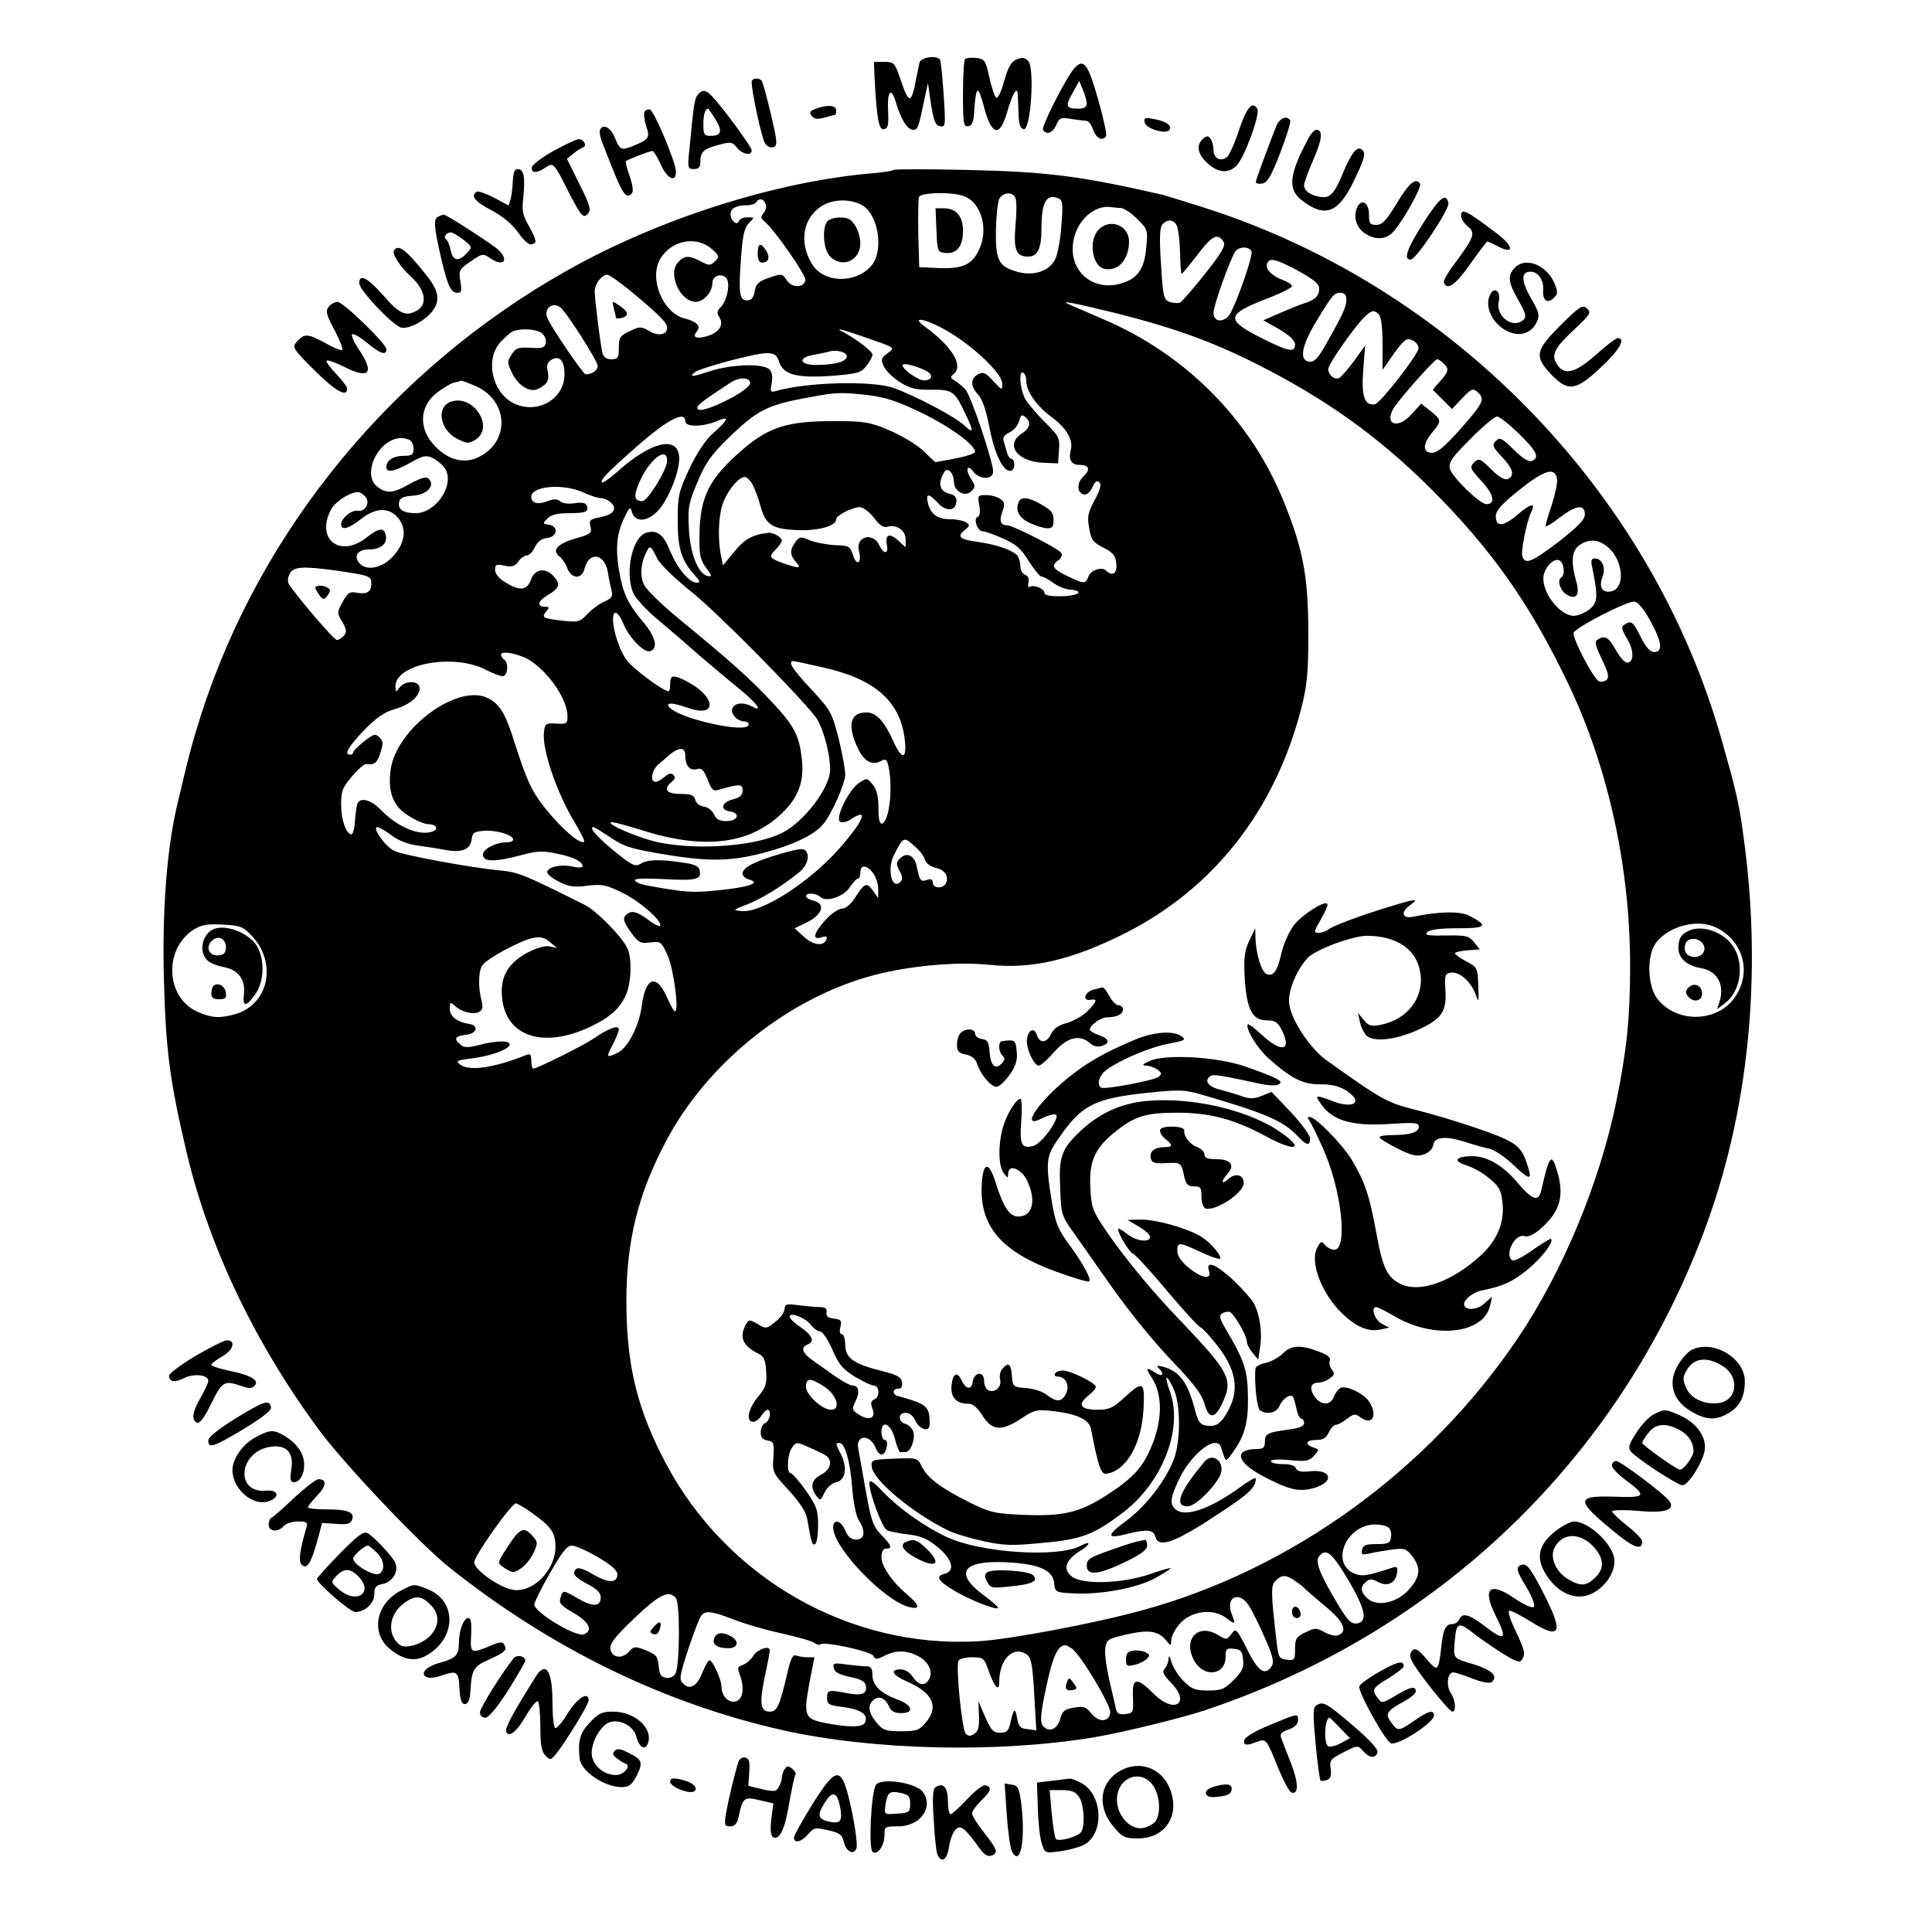 <svg version="1" xmlns="http://www.w3.org/2000/svg" width="853.333" height="853.333" viewBox="0 0 640 640"><path d="M304.6 20.7c-.2 1-.7 3.4-1.1 5.3-1.6 8.7-2.4 8.7-5.3 0-1.8-5.2-2.1-5.5-5.3-5.5h-3.4l.2 5c.7 13.6 1.4 17.6 3.1 17.3 1.4-.3 1.6-1.4 1.4-6-.4-6.9 1.1-8.2 2.7-2.5 1.6 5.3 3.7 8.7 5.6 8.7 1.5 0 1.8-.7 3.6-9.5l1.3-6 1 7c.9 5.6 1.5 7.1 3 7.3 1.8.4 1.9-.1 1.2-10.4-.4-5.9-.9-11.1-1.2-11.6-1-1.6-6.2-.9-6.8.9zM319.7 19.6c-.4.4-.7 5.6-.7 11.6 0 9.9.2 10.9 1.8 10.6 1.3-.2 1.8-1.5 2-6.1.2-3.1.6-5.7 1.1-5.7.4 0 1.3 2.4 2 5.2 2.5 9.7 5.3 10.5 7.7 2 1.7-5.9 3.3-8.8 3.5-6.2.1.8.2 3.7.3 6.5.1 3.7.5 5 1.7 5.3 2.4.4 3.7-20.4 1.5-22.6-1.2-1.2-2-1.3-3.9-.5-1.8.8-2.8 2.7-4.1 7.3-1 3.6-2.1 5.9-2.7 5.3-.4-.4-1.5-3.5-2.2-6.8-1.2-5.6-1.6-6-4.3-6.3-1.6-.2-3.3 0-3.7.4zM355.8 22.7C353 26 344.9 42 345.5 43c1.1 1.8 3.2 1.1 4.4-1.6 1-2.4 1.6-2.6 4.9-2 2 .3 4.3.6 5 .6.7 0 1.8 1.3 2.3 3 1.1 2.9 3.2 3.9 4.3 2.1.3-.5-.8-5.7-2.5-11.7-3.5-12.4-4.9-14.3-8.1-10.7zm4.2 11.5c0 1.3-.8 1.8-2.8 1.8-4.1 0-4.4-.8-1.9-5.2l2.2-4 1.2 2.9c.7 1.5 1.2 3.6 1.3 4.5zM249 27.1c0 3.4 3.4 19.1 4.5 20.5.7 1 1.9 1.5 2.8 1.1 1.3-.5 1.2-1.8-.9-10.7-1.3-5.6-2.7-10.6-3-11.1-.8-1.3-3.4-1.1-3.4.2zM231.2 31.3c-1.1 1.3-1.4 3.1-2.8 17.9-.7 6.5-.6 6.8 1.5 6.8 1.5 0 2.1-.6 2.1-2.3 0-3.4 1.1-4.4 6-5.7 4.1-1.1 4.6-1 6.1.9 1.9 2.3 4.9 2.8 4.9.9 0-1.2-9.9-14.6-13.2-18-2.1-2.1-3.2-2.2-4.6-.5zm5.8 8.2c2.4 3.9 2 5.5-1.6 5.5-2.1 0-2.4-.4-2.4-3.8 0-3.3.6-5.2 1.6-5.2.1 0 1.2 1.6 2.4 3.5zM270.1 36.1c-1.9.7-2.1 1.2-1.2 2.3.9 1.1 2 1.2 4.4.5 1.8-.5 3.3-.9 3.4-.9.2 0 .3-.7.3-1.5 0-1.7-3.2-1.9-6.9-.4zM410.5 42.9c-1.4 4.4-3.3 8.5-4 9.1-2.1 1.7-4.5.5-4.5-2.2 0-1.3-.4-2.9-.9-3.7-.8-1.2-1.2-1.2-2.5-.2-2.3 1.9-2 4.8.8 7.6 3.7 3.7 7.2 4.2 10.1 1.5 2.6-2.4 8.1-17.3 7-19-1.6-2.6-3.5-.5-6 6.9zM213.5 37c-.3.6-.1 2.6.5 4.6 1.4 4 1 4.6-4.2 6.7-4.1 1.7-4.4 1.5-6.3-3.1-1.4-3.2-4-4.3-4.8-2-.2.7.2 2.6.9 4.3.6 1.6 2.4 6 3.9 9.8 2.9 7.2 4.1 8.5 5.7 6.9.7-.7.5-2.5-.6-5.8-.9-2.6-1.5-4.8-1.3-5 .5-.5 8-3.4 8.8-3.4.4 0 1.7 2 2.8 4.5 2.1 4.8 5.2 6.2 5 2.2-.1-3.1-7.2-20-8.6-20.4-.6-.2-1.4.1-1.8.7zM379.2 40.6c.3 1.9 6.6 3.9 8 2.6 1.4-1.3-.7-3-4.6-3.7-3.3-.7-3.8-.5-3.4 1.1zM422.8 41.7c-3 7.7-6.8 17.9-6.8 18.6 0 .5 1 .7 2.1.5 1.7-.2 3-2.4 6-10.2 2.1-5.4 3.6-10.3 3.3-10.7-1.1-1.8-3.5-.8-4.6 1.8zM433.8 45.2c-6.8 12.4-7.4 17.5-2.5 21.2 7.7 5.9 12.1 4.2 17.3-6.7 3.7-7.7 4-9.2 2.3-10.3-1.5-.9-3.2 1.3-5.9 7.6-3 7.3-4.4 8.8-7.8 8.2-3.3-.6-5.2-2-5.2-3.9 0-.8 1.4-4.6 3.1-8.5 2.9-6.6 3.2-9.8 1-9.8-.6 0-1.6 1-2.3 2.2zM183.5 49.9c-3.8 2.1-7.1 4.6-7.3 5.5-.4 2 1.7 2.1 4.5.1 2.6-1.8 2.8-1.6 7.7 8.2 4.2 8.1 4.9 8.9 6.5 6.9 1-1.1.3-3.2-3-9.7l-4.1-8.3 2.1-1.7c1.2-1 2.7-1.9 3.3-2.1 1.4-.5.1-2.8-1.5-2.7-.7 0-4.3 1.7-8.2 3.8zM169.9 59.7c-.1 2.1-.4 4.8-.7 6.1l-.7 2.3-4.8-2.6c-2.7-1.4-5.3-2.3-5.8-2-2.1 1.4-.6 3.3 4.8 6.1 3.6 1.9 6.7 4.4 8.7 7.1 2.9 4.1 4.5 5.1 5.9 3.6.4-.3-.5-2.6-1.9-5.1-2.3-3.9-2.6-5.2-2-10.3.6-6.5.1-8.9-2-8.9-.9 0-1.4 1.3-1.5 3.7zM296 56.3c-.3.3-3.4.8-7 1.1-32 2.7-70.9 15.1-101.3 32.3-57.5 32.4-101.3 85.6-121 146.8-3.2 10.1-4.2 13.9-8.2 31-3.3 14.5-4.8 34.4-4.2 57 .6 23.5 2 33.9 7.6 57.6 7.5 31.4 22.7 63.1 44 91.9 8.6 11.5 33.7 38 43.4 45.6 33.7 26.7 70.7 44.7 110.2 53.6 30.2 6.7 71.6 7.6 103.5 2.2 9.3-1.6 29-6.4 36.6-9 77-25.9 136.4-82.9 164.7-158 15.1-39.9 19.7-86.2 13.1-132.4-1.4-10.4-2.4-14.4-7.1-31C546.9 162.5 480.6 94.5 398 68.5c-6.3-2-12.2-3.8-13-4-27.1-6.2-37.9-7.6-64.5-8.2-13.2-.3-24.2-.3-24.5 0zm23.4 8.7c5.8 2.2 8.2 11.2 4.8 18-2.3 4.7-5.4 6.1-13.2 5.8l-6.5-.3-.3-10.9c-.1-6.1 0-11.6.2-12.3.6-1.6 11.1-1.8 15-.3zm17 .7c.4.9.4 4.9 0 8.9-.7 8.2.2 10.4 4.2 10.4 3.1 0 4.4-2.7 4.4-9.2 0-8.9 1.6-11.7 5.6-10.1 1.4.5 1.6 1.8 1 9-.3 4.7-1.3 9.7-2.1 11.3-2 3.8-7 5.5-12.3 4.1-6.4-1.8-7.4-3.7-7.3-13.6.1-4.7.6-9.5 1.1-10.6 1.3-2.3 4.6-2.5 5.4-.2zm-82.8 1.8c.4.8.1 2.2-.6 3-1.1 1.3-1 1.8.2 2.8 3.3 2.7 13.9 17.9 13.6 19.5-.5 2.6-4.4 2.7-6.2 0-1.5-2.2-1.7-2.2-5.8-.8-3.5 1.2-4.4 2-4.8 4.5-.4 2.2-1.1 3-2.5 3-2.6 0-2.9-2.4-2-14.3.5-7.3 1.1-9.8 2.6-11.3 1.9-1.9 1.9-1.9-.5-1.9-1.3 0-2.6.5-2.8 1.2-.6 1.7-2.8 0-2.8-2.2 0-2 1.9-3 5.5-3 1.3 0 2.7-.5 3-1 .9-1.5 2.5-1.2 3.1.5zm32.2.6c5.4 3.4 7 15.4 2.7 20.1-5.4 5.9-15.7 5.5-19.5-.7-4.6-7.5-2.9-16 4-19.7 3.8-2 9.4-1.8 12.8.3zm85.6.8c1 .1 3.4 1.7 5.3 3.6 3.5 3.5 3.6 3.7 3 9.6-.6 7.1-3 10.4-8.7 11.9-9.2 2.5-16.9-4.3-15.5-13.7 1-7.1 6.9-12.5 12.5-11.7.8.1 2.3.3 3.4.3zm18.4 5.8c.5 1 1 4.9 1.1 8.8.1 3.8.3 7.1.5 7.2.1.2 2.5-2.7 5.2-6.2 4.9-6.5 6.8-7.5 8.7-4.4.8 1.2-.5 3.5-6.1 10.6-4 5-7.7 9.3-8.4 9.6-.7.2-2.2.1-3.4-.3-1.9-.8-2.2-1.9-2.8-12.5-.6-8.5-.4-12 .4-13.1 1.7-1.9 3.7-1.8 4.8.3zm-154.1 7.7c2.6 2.3 2.7 2.6 1.2 4.1-1.5 1.5-1.9 1.6-4.7.1-4-2.1-5.5-2-7.6.3-3.5 3.8.7 13.1 5.9 13.1 2.6 0 5.5-3.3 5.5-6.3 0-2.2 2.6-3.3 4.4-1.8 1.7 1.4.6 7.6-1.7 9.9-1.2 1.2-1.3 1.9-.4 3.3 1.6 2.6-.1 5.1-4.2 6.3-3.6 1-4.9.3-3.2-1.7 1.4-1.7-.1-3.2-4.1-4.2-7.2-1.8-11.9-13.2-8.1-19.7 3.6-6.2 11.9-7.8 17-3.4zm178.9.9c.4 1.2-3.5 13.2-6.7 19.9-1.7 3.7-5.9 4-5.9.4 0-2.5 5.6-18.1 7.3-20.4 1.2-1.6 4.6-1.6 5.3.1zm15.4 6.4c5.2 2.9 7 4.3 7 5.9 0 2.4-1.4 3.8-5 4.9-1.4.4-5 1.9-8 3.2l-5.5 2.4 5.3 3c3.4 2 5.2 3.7 5.2 5 0 2.8-2.1 2.4-11.1-2.1-12-6.1-11.8-7.8 1.6-13 4.7-1.8 8.5-3.7 8.5-4.2s-1.2-1.3-2.7-1.9c-3.9-1.4-6.3-3.8-5.6-5.5.8-2.2 2.8-1.7 10.3 2.3zm-221.1 6.7c9.5 7.9 12.1 10.5 12.1 12.2 0 2.3-3 2.9-6 1-2.7-1.5-3.1-1.5-6.4.1-3.2 1.5-3.6 2.1-3.6 5.5s-.3 3.8-2.5 3.8c-1.7 0-2.6-.7-3-2.3-.7-3.4-2.5-17.6-2.5-20.2 0-2.4 2.3-5.5 4.2-5.5.6 0 4.1 2.5 7.7 5.4zM446 99.3c0 2.4-1.3 5.1-6.9 15-2.6 4.6-3.8 5.7-5.5 5.5-3.3-.5-2.4-5.3 2.4-13.3 5.5-9 5.9-9.5 8.1-9.5 1.3 0 1.9.7 1.9 2.3zm-75.7 4.6c18.6 4.7 31.3 9.3 45.8 16.6 22.7 11.4 40.1 23.8 57.3 40.8 20.5 20.4 33.2 38.3 46 65C532.7 254 540 287.2 540 320c0 17-1.1 27.9-4.6 45-5.5 26.8-17.7 56.2-32.6 78.3-29.5 43.7-74.9 76.6-124.3 90.1-15.5 4.3-44.6 9.8-54.6 10.3-42.3 2.4-82.9-20.7-103.2-58.7-9.6-18-13.2-32.7-13.2-54 0-19.9 3.9-35.6 13.1-52.9 13.7-26.1 40.8-47.7 69-55.1 11.9-3.1 27.3-4.5 38.1-3.4 14.1 1.5 27.3-1.6 44.7-10.3 29.5-14.8 50-40.8 58.7-74.8 1.9-7.5 2.3-11.6 2.3-24.5 0-19-1.7-28-8.2-44-10.9-26.9-32.4-48.6-59.6-60.2-5-2.2-10-4.3-11.1-4.8-4-1.7.3-.9 15.8 2.9zm-184.7-2.1c1.8 1.2 12.4 17.8 12.4 19.4 0 1.5-1.9 2.8-4 2.8-.8 0-11.7-16-12.7-18.7-1.2-3.1 1.6-5.4 4.3-3.5zm271.2 2.4c.7.7 1.2 4.4 1.2 9.7v8.6l3.3-4.7c1.7-2.6 3.8-5 4.6-5.3 1.6-.6 4.1 1.2 4 2.9-.1 2.1-12.6 18.1-14.4 18.5-3.5.6-4.6-2.6-3.9-11.4l.6-8-3.6 5c-2 2.7-4.2 5.2-4.8 5.6-1.5 1-3.8-.8-3.8-2.9 0-1.6 9.2-14.7 12.3-17.5 2.3-2 2.9-2.1 4.5-.5zm-142.9 5.5c8.7 5.1 18.1 14.1 18.1 17.3 0 2.4 0 2.4-3-.8-2.5-2.8-3.3-3.1-5-2.2-2.6 1.4-2.6 4 .1 6.8 1.3 1.5 2.6 5.2 3.6 10.5 1.6 8.5 4.4 14.7 6.9 14.7.8 0 1.4-.9 1.4-2s-.4-2-.9-2-1.2-.9-1.5-2c-.3-1.1-.8-2.8-1.1-3.8-.4-1.3.2-2.2 2-3 1.3-.6 2.7-2.3 3.1-3.7.5-2 .9-2.3 2-1.4 2.1 1.7 1.7 3.7-1.1 5.5-5.7 3.7-1.5 9.4 7.2 9.7l4.8.2.3-4.4c.3-4 0-4.6-4.4-9-2.6-2.5-5.5-6-6.6-7.6-1.9-3.2-2.5-10.1-.8-9 .6.3 1 1.6 1 2.8 0 3.4 3.4 8.2 8.4 11.9 4.9 3.6 7.2 7.6 6.3 10.9-.8 3.1.2 4.9 2.8 4.9 3.3 0 3.9 1.5 1.4 3.8-2.3 2.2-2.2 5.5.2 6 .9.2 2.1-.9 2.8-2.4.8-1.9 1.5-2.4 2.3-1.6.7.7.3 2.4-1.6 5.9-2.2 4.1-2.5 5.5-1.8 9.2.6 3.9 1.3 4.8 4.7 6.5 3.3 1.7 4.1 2.7 4.3 5.4.3 3.2-1.3 4.3-3.4 2.2-1.4-1.4-5.2-.1-5.9 2.1-.8 2.4-1.5 2.4-7-.3-4.9-2.4-5.4-3.4-2.8-5.3.9-.7 1.3-1.7.9-2.3-.8-1.4-16.1-9.2-18-9.2-2.2 0-2.7-1.5-1.5-4.6.8-2.4.7-3.1-.7-4.1-1-.7-3.1-1.3-4.7-1.3-2.8 0-2.9.2-2.3 3.4.4 2.2.2 3.6-.5 3.8-1.6.5-.1 4.8 1.6 4.8.8 0 3.9 1.1 6.8 2.4 4.3 1.9 6 3.4 8.5 7.5 1.8 2.8 3.7 5.1 4.2 5.1.6 0 2.3.9 3.8 2 1.6 1.2 4 2.2 5.5 2.3 5.1.4 3.2 2.1-2.5 2.2-4 .1-5.8-.3-5.8-1.1 0-1.4-3.5-2.8-4.9-2-.5.3-.7-.3-.4-1.4.3-1.2-.1-2.2-1.1-2.6-.9-.3-1.6-1.6-1.6-2.8 0-1.1-.4-2.6-.8-3.3-1.2-1.9-7.2-4-13.4-4.8-6-.8-7-1.8-4-4.1 1.5-1.2 1.5-1.5.2-2.4-.8-.5-3.1-1-5.1-1-4.3 0-6.6-1.6-7.5-5.3-.8-3.4.2-3.4 3.3-.1 2.7 2.9 5.7 2.8 6.1-.2.2-1.6-.4-2.3-2.1-2.8-3.1-.7-4-2.9-2.5-6.1.9-1.9 1.4-2.2 2.5-1.4.7.6 1.3 2.2 1.3 3.5 0 3.2 3.7 5.2 5.8 3.1 1.4-1.4 1.3-1.8-.2-4.2-1.9-2.9-1.2-5 .8-2.3s6.6 2.8 6.6 0c0-3.2-7.4-25.3-9.2-27.2-1-1-2.6-2.4-3.5-2.9-1.6-1-1.6-1.2-.3-2.3 3.2-2.7-.7-9.1-9.5-15.5-5.3-3.8.2-2.8 7.4 1.4zm-134.5.6c1 .7 1.6 2.2 1.4 3.3-.3 1.6-1.1 1.9-5 1.6-4.1-.2-4.9 0-6.3 2.2-1.5 2.3-1.5 2.7.1 6.1 2.1 4.4 6.1 6.8 8.9 5.2 2.9-1.5 3.6-2.9 2.9-5.9-.4-2 0-2.9 1.4-3.7 2.6-1.4 4.2.4 4.2 4.9 0 8.3-9.2 13.5-17 9.5-7-3.6-9.4-14.5-4.2-20.2 1.5-1.6 3.4-3.3 4.2-3.6 2.8-1 7.6-.7 9.4.6zm106.2 1.1c11.5 4 11 3.6 8.3 5.7-2 1.5-2.2 2-1.1 4.3.6 1.4 3 3.7 5.3 5.2 3.4 2.1 5.3 2.6 10.4 2.5 7-.1 7.8.5 11.3 8 2.9 6 2.8 6.8-.5 3.7-3-2.8-16.3-9.8-23.3-12.3-7.2-2.5-29.3-1.9-39.2 1.1-1.5.4-1.7.1-1.2-2.5.4-1.9.2-3.7-.6-4.6-1.8-2.2-12.4-1.9-19.6.4-6 2-7.4 2.1-5.2.4 2-1.5 20-6.3 23.6-6.3 2.8 0 3.5.5 4.3 2.9 1.5 4.3 5.8 5.4 17.5 4.6 8.5-.7 9.6-1 11.4-3.3 1.1-1.3 2-3 2-3.7 0-1.1-4.6-4.7-9.5-7.4-3.1-1.6-1.4-1.3 6.1 1.3zm-5.1 6.6c0 1.7-3.4 2.8-9.7 2.9-6.1.1-6.8-2.5-1-3.4 2-.4 4.2-.8 4.7-1 2.3-.8 6 .1 6 1.5zm197.9 2.6c1.7 1.7 1.5 2.6-1.8 6.2l-2 2.3 3.2 3.2 3.2 3.2 3.1-3.3c3.3-3.5 3.9-3.8 5.7-2 2.1 2.1 1.4 3.5-5.9 11.8-5.2 5.8-7.7 8-9.5 8-3.2 0-3.2-2.9.1-6.8 3.1-3.7 3.1-4.1-.7-7.1l-3-2.4-3.3 3.6c-5 5.5-9.5 2.8-5.2-3 3.9-5.2 13-15.3 13.8-15.3.4 0 1.5.7 2.3 1.6zm-171.5 2.3c2.4 1.3 1.9 3.1-.8 3.1-2 0-7.1-3.6-7.1-5 0-1 4.6.2 7.9 1.9zm-58.4 4.1c0 .8-2.7 2.9-6 4.7-7 3.7-11.5 5-11.5 3.4 0-1 1.8-2.3 10.9-8.3 3.1-2 6.6-1.9 6.6.2zm-91.6.6c11.6 4.6 12.4 18.7 1.5 23.9-4.7 2.2-9.8.9-14.2-3.6-5.6-5.7-5.4-13.1.4-17.7 1.9-1.5 4.4-3 5.6-3.4 1.3-.3 2.4-.6 2.5-.7.2-.1 2 .6 4.2 1.5zm130.8 3.3c5.6.7 9.6 2 17.7 5.9 9.6 4.7 17.6 10.6 17.6 12.9 0 .5-3 1.5-6.6 2.2l-6.6 1.2-4.1-3.9c-2.3-2.1-7.4-5.1-11.2-6.7-6.4-2.7-8.1-3-18.5-3-14.8 0-21.1 1.9-29.5 9-11.6 9.9-14.7 15.9-14.8 29.2-.1 6.1.3 7.8 2.2 10.4 2 2.6 2.1 3 .5 2.7-3.1-.6-5.9-7.6-6.2-15.9-.4-6.7 0-8.5 2.8-15.1 2.5-6.1 4.4-8.9 9.9-14.3 9.9-9.7 13.2-11.4 27.3-13.9 8.9-1.7 10.4-1.7 19.5-.7zm-60.7 8.6c0 2 5.6 2 10.5 0 4.4-1.9 3.9-.5-1.6 4.3-2.1 1.9-5.1 6.3-7.5 11.4-3.6 7.8-3.9 8.9-3.9 17.3 0 9.4 1.3 13.3 5.8 18.2 1.7 2 1.8 2.3.4 2.3-2.4 0-6.4-4.8-8.8-10.7-2.2-5.4-4.3-6.9-7.9-5.8-4.6 1.5-7.1 13.3-4.2 20 .7 1.6 4.2 5.5 7.8 8.5 3.6 3 9.8 8.3 13.7 11.8 4 3.4 10 8.5 13.5 11.3 6 4.9 8.3 8.1 4.3 5.9-2.9-1.5-5.8-1.2-6.5.7-.7 1.8 1.7 4.3 4.1 4.3.7 0 1.3.4 1.3 1 0 3.3-24.1-2.1-26.5-6-.9-1.4 1.6-1.2 6.4.5 9.9 3.5 9.4-3.8-.6-8.9-4.4-2.2-5.3-2-5.3.9 0 1.4-.2 2.5-.5 2.5-1.7 0-11.6-7.3-13.8-10.2-3.5-4.5-6.1-15.8-3.7-15.8.5 0 1.7 1.6 2.5 3.6 2 4.8 6.9 9.8 8.9 9.1 2.7-1 1.8-4.7-2.3-9.6-5.3-6.3-6.8-9.7-8.1-17.5-1.2-7.5-.6-12.3 2-17.5 1.6-3.3 1.8-3.4 2.4-1.3 1.2 3.7 5.9 2.9 9.4-1.6 3.1-4 6.2-12 6.2-16.2 0-8-9.2-6-20.9 4.6-2.3 2-4.4 3.5-4.7 3.2-.7-.7 2-3.5 11.1-11.5 10.5-9.3 16.5-12.4 16.5-8.8zm276.2 4.2c6 5.9 6.9 7.9 4.2 9-1 .4-3.1-.9-6-3.8-3.9-3.8-4.6-4.2-5.9-2.8-1.3 1.3-1.1 1.9 2 5.2 3.8 4 4.4 6.4 1.9 7.4-1 .4-3-.8-5.5-3.3-3.6-3.6-4-3.7-5.6-2.2-1.5 1.6-1.4 2 2.5 6.2 4.1 4.4 4.7 7.6 1.6 7.6-2.2 0-11.4-9-12.1-11.7-.5-2.1.6-3.7 6.8-9.9 4-4.1 8-7.4 8.8-7.4.9 0 4.1 2.6 7.3 5.7zm-367.8 1.9c.9.3 1.6 1.7 1.6 3 0 2-.5 2.4-3.3 2.4-3.4 0-5.7 1.5-5.7 3.7 0 2 2.5 1.6 7.9-1.4 4.2-2.4 5.2-2.6 7.4-1.6 1.4.7 3.3 2.3 4.1 3.5 3.4 5.2-2.9 14.8-9.7 14.8-4.1 0-6-1.3-5.5-3.6.2-1.4 1.3-2 4.6-2.2 4.6-.3 7.5-3.3 5.2-5.6-.8-.8-2.3-.4-6.1 1.6-5.6 3.2-7.6 3.4-10.7 1.2-5.6-3.9-.1-15.9 7.5-16.3.6-.1 1.8.2 2.7.5zm85.6 7c0 2.9-6.4 13.4-8.2 13.4-2.8 0-3-1.7-.9-6.5 3.3-7.4 9.1-11.8 9.1-6.9zm294.8 6.1c.2 1.1-.6 4.9-1.7 8.4-1.2 3.4-2.1 6.6-2.1 7.1s2.1-.7 4.6-2.7c5.5-4.2 8.4-4.6 8.4-1.1 0 1.7-2.1 3.9-8.6 9-9 6.8-11 7.7-12.1 5-.6-1.6 1.4-11.5 2.9-14.7 1.7-3.3 0-3-4.4.7-4.7 4.1-7.3 4.3-7.3.6 0-1.8 1.9-4 7.9-8.8 8.3-6.6 11.8-7.6 12.4-3.5zm-266.4 2c.8 1.6 1.9 4.6 2.5 6.9 1.7 6.3 4 7.7 12.3 8 7 .3 12.8-1.4 12.8-3.6 0-1.3 5.4-4 7.8-4 1.1 0 3.2 1.6 4.7 3.5 1.9 2.6 3.2 3.4 4.5 3 3-.9 6 1.2 6 4.2v2.6l-2.4-2.2c-2.9-2.7-4.5-2.1-3.8 1.4.6 3.2-1.1 3.2-2.6 0-2-4.3-7.8-2.8-6.7 1.8 1.1 4.1-.6 5.6-1.9 1.7-1-3.1-1.4-3.3-6.1-3.4-2.7-.2-6.5-.9-8.2-1.6-3-1.3-3.4-1.3-4.8.5-1.9 2.6-1.9 4.4.2 6.7 1.9 2.1 1.1 2.2-3.9.5-5-1.8-5.3-2.2-2.9-4.6 1.2-1.2 2.1-2.5 2.1-3.1 0-1-2.9-2.7-4.5-2.5-5.2.6-7.9 2.1-11.2 6.2l-3.8 4.6-.6-2.9c-1.1-4.9-1-12.5.3-16.8 1.2-4.3 5.3-9.6 7.5-9.6.7 0 1.9 1.2 2.7 2.7zm-56.5 2.3c2.4 1.1 5.1 2 6.1 2s2.6.7 3.5 1.6c2.1 2.1.6 4-4 4.8-3.1.6-3.4 1-2.9 3.1s.1 2.5-5.1 3.9c-5.9 1.8-7.8 3.9-5.2 5.9.9.7 2.1 2.4 2.6 3.9 1.4 3.6 4.8 3.8 5.7.3 1.5-6 6.7-5.3 7.8 1.2.3 2.1.9 4.8 1.2 6 .5 1.8 0 2.5-2.2 3.5-1.6.6-4.2 2.5-5.7 4.1-2.7 2.8-3.1 2.9-8.5 2.3-6.5-.8-6.9-1-5.2-3.1 1-1.2 1-1.5-.3-1.5-3 0-2.7-1.8.8-3.9 3.9-2.3 4.3-3.6 1.8-6.3-2.6-2.9-6.2-2.3-7.4 1.2-1.3 3.6-3.7 3.9-8.5.9-2.1-1.2-3.4-2.9-3.4-4.1 0-1.8.4-2 3.2-1.4 2.4.5 3.4.2 4.5-1.4.8-1.1 2-2 2.8-2 .8 0 2-1.2 2.7-2.8.9-1.8 2.2-2.8 4.1-3 3.4-.4 3.8-3.9.5-4.4-2.1-.3-2.1-.4-.4-2.1 1.2-1.2 3.3-1.7 7-1.7 5.7 0 6.7-.5 6-2.5-.4-.9-1.6-1.2-4-.8-1.9.3-4 .1-4.8-.6-1-.8-2.1-.9-4.2-.1-3.2 1.3-5.4.7-5.4-1.4 0-3.6 10.3-4.5 16.9-1.6zm-71.8 1.6c1.6 2-.1 5-2.6 4.6-2-.4-5.5 2.5-5.5 4.5 0 2.1 2.5 1.5 6.5-1.7 5-4 9.5-4 12.5-.3 2.9 3.7 2.1 8.6-2.2 13-3.5 3.6-8.6 4.5-10.8 1.8-2-2.4-.4-4.5 3.3-4.5 3.8 0 6.1-1.9 5.5-4.6-.5-2.8-2.2-2.6-6.3.6-8.8 7-17 .7-11.9-9.1 1.4-2.7 6.1-5.8 9-5.9.6 0 1.7.7 2.5 1.6zm410.7 16c6.3 4.4 7 15.4 1 15.4-2.4 0-3.1-2-1.9-5.1 1.1-2.9-.2-5.9-2.6-5.9-1.2 0-1.4.7-.8 3.2 1.9 9.6 1.8 11.4-1 13.7-1.5 1.1-3.8 2.1-5.1 2.1-5.1 0-11.5-9-9.9-14 .9-2.9 3.3-5 5-4.4 1.6.7 2.1 4.9.6 5.8-1.4.9-.1 4.6 2.1 5.7 3.1 1.7 4.2-.2 2.9-4.7-1.8-6.3-1.4-10.1 1.1-11.8 2.8-2 5.8-2 8.6 0zm-314 4.6c1 1.8 6 6.7 11.3 10.9 8.4 6.7 34.8 33.4 41 41.3 2.4 3.1 4.9 12 4.9 17.6-.1 6-8.6 17.2-15.9 20.9-8.5 4.3-27 5.8-40.2 3.3-6-1.1-17.6-5.9-16.6-6.8.3-.3 4.9.9 10.3 2.6 21.3 6.8 36.8 4.6 47.5-6.7 4.7-4.9 6.3-10 5.5-17-.9-7.9-2.5-10.9-10.4-19.3-6.9-7.3-12.3-12.2-31-27.6-5.1-4.2-9.9-8.9-10.8-10.6-1.5-3-1.2-7.2.8-11.1 1.1-2.2 1.4-2 3.6 2.5zM111.3 189c11.4 1.7 11.7 1.8 11.7 4.4 0 2.7-1.5 3.6-5.1 2.9-2.1-.4-2.8.2-4.4 3.1-1.9 3.5-1.9 3.7-.1 6.6 1.4 2.5 1.5 3.4.6 4.5-.7.8-1.8 1.5-2.4 1.5-1 0-13.8-15-16-18.7-.4-.7-.2-2.2.4-3.3 1.2-2.3 4.4-2.5 15.3-1zm435.3 16.5c3.9 7 4.4 10.5 1.4 10.5-1.4 0-2.7-1.5-4.5-5-2.6-5.2-3.1-5.5-5.4-4.1-1.1.7-1 1.5.8 4.5 2.4 3.9 2.5 8.1.1 8.1-.8 0-2.5-1.9-3.8-4.3-2.4-4.2-3.6-4.9-6-3.3-1.1.6-.7 2 1.4 6.4 2.1 4.3 2.5 6 1.7 6.8-.7.7-1.8.9-2.6.6-1.8-.7-9-14.5-8.4-16.1.7-1.8 17.8-10.6 20.1-10.3 1.2.1 3.2 2.5 5.2 6.2zm-370.5 13.6c6.5 4.6 11.9 13 11.9 18.3 0 2.3-.4 2.5-3.7 2.3-3.5-.2-3.8 0-4.1 2.8-.7 5.6 4.1 19.7 9.8 29.3 2.2 3.6 3.8 6.8 3.5 7-1.2 1.2-7.7-4.5-13.1-11.3-4.4-5.6-6-9.2-9.9-21.4-3.1-9.8-4.8-12.7-8.8-14.8-9.9-5.1-30.4 9.9-32.3 23.7-1 7.3.8 12.1 5.9 15.2 2.4 1.6 5.3 2.8 6.5 2.8 2.6 0 3.7 1.6 1.6 2.4-4.3 1.7-11.7-1.4-17.1-7-3.2-3.3-6.6-4.4-7.8-2.4-.3.5-.7 3.1-.9 5.7-.1 2.7-.7 4.7-1.2 4.7-1.8-.2-3.4-4.9-3.4-10 0-4.4.5-5.6 3.6-9.2 2-2.4 4.1-4.2 4.7-4.1 2.8.3 3.6-.3 4.7-3.7 1-3 1-3.9-.3-5.1-1.3-1.4-1.9-1.2-5.1 1.3-2 1.6-3.6 3.2-3.6 3.6 0 .5-.4.8-1 .8-2.1 0-.8-2.4 4.5-8 4.1-4.2 6.8-6.1 10-7 5.1-1.4 8.5-4.3 8.5-7 0-2.6-4.7-2.7-6.6-.3-1.2 1.7-1.3 1.7-1.4-.3-.1-7.5 19.3-11.1 30-5.5 2.3 1.2 4.7 2.1 5.5 2.1 1.7 0 2.1-4.5.5-5.5-.5-.3-1-1.1-1-1.7 0-1.5 6.9 0 10.1 2.3zm96.1 1.9c17.5 3.8 26 11.2 27.5 23.9.8 6.7-.9 7-3.7.8-3-6.7-5.7-9.7-9-9.7-5.3 0-6.4 4.1-3 11.5 2.1 4.7 4.8 6.2 7.8 4.6 1.7-.9 2-.6 2.6 2.1 1.4 7.1.2 17.8-2.2 18.6-.8.2-1.2-1.2-1.2-5.1 0-3.9-.6-6.2-1.9-7.8-1.8-2.2-1.9-2.3-4.6-.5-3.3 2.2-8 11.7-6.2 12.8.6.4 2.2.1 3.4-.7 6.2-4.1 4.7-.1-3.4 9.3-9.9 11.3-26 21.7-32.6 21-3.1-.3-3.1-.3 1.8-2.2 4.6-1.8 10.9-5.6 16.8-10.3 2.9-2.2 4-5.2 2.8-7.2-.8-1.2-2.1-1.1-8.8.8-8.7 2.6-12.3 4.5-12.3 6.5 0 .8 1 1.7 2.3 2 3.8 1.1-.2 2.5-10.2 3.5-8.6.9-10.7.8-23.9-1.6-1.8-.3-3.5-1-3.9-1.6-.4-.7 2.7-.8 9.4-.5 10.7.6 12.7.2 12.1-2.8-.2-1.4-1.6-2.1-5.3-2.6-7.7-1.2-12-1.1-14.2.3-1.9 1.1-2.8.7-8.6-4s-8.8-8.1-7.1-8.1c.3 0 2.4 1.3 4.7 2.8 5.3 3.6 6.5 4 16.2 5.8 16.7 2.9 24 2.9 35.5-.1 9.8-2.6 16.9-6 19.7-9.5 2.8-3.3 7.3-13.5 7.3-16.4 0-1.7-1-7.1-2.2-12-2.2-8.5-2.6-9.3-9-16.2-6.2-6.6-8-9.4-6-9.4.4 0 4.6.9 9.4 2zM227 250.2c0 3.4 1.5 5.2 3.8 4.6 1.6-.5 2.3.2 3.6 3.4 1.3 3.5 1.9 4 3.8 3.4 6.9-2 7.8-1.9 7.8.2 0 1.6-.9 2.4-3.2 3-3.8.9-4.4 3.5-1 4 3.6.5 2.7 3.2-1.1 3.2-2.4 0-3.5-.6-4.2-2.3-.6-1.2-2.1-2.4-3.4-2.5-1.3-.2-2.6-1.2-2.8-2.3-.4-1.5-1.4-1.9-4.9-1.9-4.7 0-5.8-1.6-2.9-4 1.1-.9 1.3-1.6.6-2.3-.7-.7-1.6-.5-2.9.6-1 .9-2.4 1.7-3 1.7-2 0-1.3-3.9.9-5.8 1.1-.9 3-2.5 4.1-3.5 2.9-2.3 4.8-2.1 4.8.5zm-97.3 26.5c2.2 1.7 5.4 3 8.7 3.4 2.8.4 6.8 1 8.8 1.4 5.6 1.1 8.6 0 9-3.3.3-2.4.8-2.7 4.2-3 4-.3 9.6 1.4 9.6 2.9 0 .5-.8.9-1.9.9-3.8 0-8.1 2.2-8.1 4.1 0 2.5 3.9 2.5 12.6.2 5.4-1.5 7.3-1.5 12-.5 5.4 1.1 8.4 2.6 8.4 4.2 0 .4-1.5.5-3.2.1-3.8-.9-8 0-8.5 1.6-.3.7 1.4 2.1 3.7 3.3 3.4 1.7 5.1 2 9.6 1.4 4.9-.6 6.2-.3 11.9 2.5 5.8 2.9 13.3 9.6 12.1 10.8-.3.3-2.1-.6-4-2.1-3.9-2.9-5.8-3.2-7.5-1.2-.8 1-.4 2.2 1.8 5.3 2.6 3.6 3.2 3.9 6.5 3.5 3.5-.4 3.7-.3 5.8 4.4 2 4.6 3.8 18.4 2.4 18.4-.4 0-1.5-2-2.6-4.5-3.5-8.1-7.2-6.9-8.4 2.7-.9 6.7-4.7 14.1-8.1 15.6-3.7 1.7-3.8 1.6-1.5-2.8 1.1-2.1 2-4.4 2-5 0-1.6-3.4-.4-8.3 3-3.9 2.6-18.8 10-20.1 10-.3 0-.6-1.2-.6-2.6 0-2.1-.4-2.5-1.7-1.9-10.9 4.3-18.7 5.4-21.8 3.2-1.6-1.3-1.3-1.4 3.1-2 6.4-.7 12.6-2.9 13.2-4.5.5-1.6-4.3-1.6-10.2 0-3.6.9-4.8.9-6-.1-2.4-2-1.9-2.9 1.7-3.3 3.6-.3 4.5-3.1 1.2-3.6-4.1-.6-6.5-2.5-6.5-5 0-2.3.1-2.4 1.8-.9 2.2 2 6.3 3 8.1 1.8 1-.6 1.1-1.7.6-3.7-1.2-4.6-1-10.1.4-11.8 2-2.4 13-8.3 16.8-8.9 2.3-.5 3.8-.1 5.5 1.4l2.3 1.9-2.5-.5c-1.6-.3-4.3.5-7.5 2.2-6.3 3.5-8.8 7.9-8.2 14.6 1.1 13 13.5 17.2 29.1 9.9 7-3.3 10.4-6.5 12.3-11.5 1.4-4 1.6-10.8.3-14.2-1.4-3.6-10.1-12.6-14.2-14.7-20.4-10.2-22-10.8-27.7-11.4-9.8-.9-32.8-5.1-35.6-6.6-2.9-1.4-7.4-7.8-5.5-7.8.6 0 2.7 1.2 4.7 2.7zm173.4 3.7c1.5 1.3 3 3.2 3.3 4.4.4 1.2 1.9 2.3 3.6 2.7 3 .7 4.3 2.6 3.4 5-.8 2-4.4 1.9-4.4-.1 0-1.1-.6-1.4-2-.9-2.1.7-2.3.3-3.4-4.8-.8-3.4-3.2-4.5-5.4-2.4-1.4 1.4-1.4 2-.2 4.2 1 1.8 1.1 2.8.3 3.6-3 3-4.6-4.5-2-9.2 3-5.8 3.1-5.8 6.8-2.5zm-13.7 9.1c.9 1.3 1.6 3.7 1.5 5.2v2.8l-1.6-2.3c-2.1-3-2.9-2.8-5.8 1.8-1.6 2.5-3.3 4-4.6 4-1.1 0-3.6 1.7-5.4 3.7-4 4.4-4.6 6.8-1.4 5.8 1.5-.5 2-.3 1.7.6-.8 2.5-4.4 2.1-7.5-.8l-3.1-2.8 4.2-2c5-2.5 6.2-6.1 2.2-7.1-1.4-.3-2.6-1-2.6-1.5 0-1.3 3.4-1.1 4.7.2 1.9 1.9 7.7 0 9.8-3.2 1.1-1.6 2.3-2.9 2.8-2.9.4 0 .7-.9.7-2 0-2.8 2.4-2.5 4.4.5zM83.6 310.2c8.2 9 5.4 22.4-5.5 25.7-5.3 1.5-7.9 1.4-12.8-.8-10.5-4.8-11.1-20.8-1.1-27.2 2.7-1.6 4.6-1.9 9.7-1.6 5.8.3 6.6.6 9.7 3.9zm485.2-2.8c9.1 4.7 11.6 15.4 5.5 23.5-6.1 8-19.3 7.9-25.4-.2-3.2-4.3-3.4-14.2-.4-18.3 4.4-5.8 14.1-8.2 20.3-5zM176.1 501.1c6.5 4.6 7.9 6.6 7.9 11.3 0 7.9-7.7 15.5-14.3 14.2-4.6-.9-12.7-6.7-12.6-9.1 0-2.1 12.3-19.5 13.8-19.5.4 0 2.8 1.4 5.2 3.1zm283.7 4.8c.8.4 1.2 1.9 1 3.2-.3 2.1-.8 2.4-4.8 2.4-3.6 0-4.5.4-4.8 1.9-.3 1.6 0 1.8 2.5 1.2 1.5-.4 4.9-.9 7.4-1.3 4.1-.5 4.8-.3 6.7 2.2 3 3.8 2.7 6.9-1.1 11.1-4 4.4-10.5 5.8-13.7 2.9-2.4-2.2-2.5-3.8-.5-5.5 1.3-1.1 2-1 4.1.1 3.1 1.6 5.7.3 6.2-3.1.3-1.8 0-2.2-1.5-1.7-8.5 2.8-10.2 3-12.8 1.9-7.9-3.6-2.5-16.1 7-16.2 1.7 0 3.6.4 4.3.9zM198 515.8c4.5 2.6 6.5 4.4 6.5 5.7 0 3-3 3-8.1 0-3.1-1.8-4.9-2.4-5.6-1.7-1.5 1.5-.2 2.9 4.3 5.2 2.6 1.4 3.9 2.7 3.9 4.1 0 3.2-2.6 3.3-7.6.4s-4.9-2.9-5.8 0c-.5 1.6.4 2.5 4.4 4.8 5.1 2.9 6.6 5.9 3.4 7.1-2.6 1-16.4-7.3-16.4-9.9 0-.7 2.3-5.4 5.2-10.4 3.9-6.9 5.7-9.1 7.2-9.1 1.2 0 5 1.7 8.6 3.8zm248.7 7.7c5.7 9.7 6.5 13.8 2.7 14.3-1.7.2-2.9-.9-5.7-5.5-6.5-10.8-8.2-15-6.7-16.8 2.3-2.8 4.2-1.2 9.7 8zm-17.7.2c1.4.9 2.7 2 3 2.3.3.4 3.3 3 6.8 5.9 6.3 5.2 7.8 8.5 4.5 9.8-.9.4-2.9-.1-4.5-1-2.7-1.5-3.1-1.5-6.3 0-3.1 1.5-3.5 2.1-3.5 5.6 0 3.6-.2 3.8-2.7 3.5-2.6-.3-2.8-.7-3.4-5.8-1.9-16.5-2-18.8-.3-20.4 2-2 3.4-2 6.4.1zm-205.1 5.7c1.4 1.7 1.3 22.2-.1 24.9-.6 1.1-1.8 1.7-3.1 1.5-1.7-.2-2.3-1.1-2.5-3.9-.3-3.2-.8-3.8-4.2-5.2-3.6-1.4-4-1.4-5.6.4-2.3 2.6-5.8 2.1-6.2-.9-.3-1.7 1.6-4.1 8-10.2 8.3-7.9 11.4-9.4 13.7-6.6zm190 2.8c1.1 1.7 3.4 6.5 5.2 10.6 2.5 5.6 3 7.8 2.2 9.1-2.2 3.4-4.6 1.8-8.2-5.6-3.5-6.9-3.7-7-5.2-5s-1.6 2-4.6.2c-6.7-3.9-11.6 1.8-7.6 8.8 3.3 5.6 10.3 4.6 10.3-1.5 0-2.6.3-2.9 2.8-2.6 2.2.2 2.8.8 3 3.6.3 2.6-.3 3.9-3.1 6.7-3.1 3.1-4.1 3.5-8.5 3.5-4.3 0-5.5-.5-8.1-3.1-1.7-1.7-3.5-4.5-4-6.2-.6-2.2-.9-2.5-1-1.2-.1 1.2-.6 2.6-1.3 3.3-.9.9-.5 2 2.1 4.6 6.7 6.9 1.1 10.5-5.7 3.7-5.7-5.7-7.2-5.4-6.9 1.1.2 5.1.1 5.3-2.5 5.6-2.2.3-2.8-.2-3.2-2-.3-1.3-1.2-5.4-2.1-9.1-1.8-8.3-1.9-12.1-.2-13.4.6-.6 4-1.5 7.4-2.2 6.6-1.3 9.4-.6 12 2.8 1.1 1.4 1.2 1.3 1.3-.6 0-1.3 1.3-3.7 2.8-5.4 3.8-4.3 11-5.2 15.3-2 3.2 2.4 3.3 2.3 1.9-1.3-2.2-5.8 2.7-7.8 5.9-2.4zm-170.8 4.3c3.5 1.4 10.7 3.5 15.9 4.6 5.2 1.2 10 2.5 10.7 3.1.7.5 1.6.8 2 .5 1.6-1 16.7 2.3 17.6 3.8.7 1.3 1.1 1.3 3.7 0 3.7-1.9 7.3-1.9 11.1.1 3.4 1.7 5.1 5.1 3.7 7.6-1.3 2.5-3.5 2.2-5.4-.7-1-1.5-2.6-2.5-4-2.5-3.8 0-2.8 1.9 2 4 8.6 3.7 10.8 8.4 6.2 13.7-2.1 2.5-3.1 2.8-8.1 2.8s-6-.3-8.1-2.8c-2.7-3.2-3.1-5.9-1-7.6 1.8-1.5 3.9-.6 5.1 2.2.7 1.6 1.9 2.2 4 2.2 4.5 0 3.8-2.7-1.2-4.5-5.6-2.1-8.3-4.7-8.3-8.2 0-2.1-.5-2.8-1.9-2.8-1 0-4-.3-6.6-.6-4.2-.6-4.7-.5-4.3 1.1.2 1.4 1.7 2.2 5.3 3 3.6.7 5.1 1.5 5.3 2.9.6 2.7-1.3 3.4-6.1 2.5-6.3-1.2-6.7-1.1-6.7 1.5 0 2.2.5 2.5 5.5 3.1 5.7.8 8.1 2.4 7.1 5-.6 1.8-5.5 1.8-13.6.2-6.6-1.4-6.9-2.4-4.7-14.1l1.5-7.6h-2.3c-1.3 0-3-.3-3.8-.6-1.1-.4-1.9 1.2-3.1 6.8-2.4 10-3.2 11.8-5.6 11.8-3.1 0-3.5-2.6-1.7-11.4 1-4.5 1.7-8.4 1.7-8.9 0-1.7-3.9-.5-5.4 1.7-.8 1.4-2.4 2.7-3.5 3.1-1.7.5-1.9 1-1.1 3.1 1.7 4.5 1.2 8.2-1.2 9-2.4.7-4.8-1.7-4.8-4.9 0-2.3-2.9-8.7-4-8.7-.4 0-1.4 1.8-2.3 4-1.8 4.6-4.2 6-6.4 3.7-1.4-1.3-1.2-2.5 1.7-11.4 1.8-5.4 3.7-10.4 4.3-11.1 1.4-1.8 3.5-1.5 10.8 1.3zm112.1 9.7c3.1 2.4 12.9 18.9 12.6 21.1-.4 3.2-3.8 3.4-6.3.3-1.7-2.2-2.6-2.5-5.8-1.9-3.1.5-3.8 1.1-4.5 3.7-.9 3.5-3.9 4.7-5.8 2.2-.9-1.3-.7-4 1.2-12.9 2.2-10.2 3.8-13.7 6.4-13.7.3 0 1.3.6 2.2 1.2zm-14.9 2c1.3 1 1.8 3.7 2.3 13.1l.7 11.9-2.9-.4c-2.4-.2-3-.8-3.5-3.8-.6-3.6-1.2-3-2.3 2.2-.5 2.1-1.2 2.8-3.1 2.8-2.6 0-3.2-.7-5.7-6.5l-1.7-4 .2 4.9c.1 3.6-.2 5.1-1.5 5.9-1.3.9-2 .9-2.9 0-1.2-1.2-3.3-21.8-2.4-24.1.2-.7 2.2-1.2 4.4-1.2 3.9 0 4.1.1 5.8 5 1.8 5 3.3 6.5 3.3 3.2 0-7.7 4.8-12.3 9.3-9z"/><path d="M310.2 76.2c.3 7 .4 7.3 2.9 7.6 3.8.4 5.9-2.2 5.9-7.2s-2.2-7.6-6.4-7.6h-2.7l.3 7.2zM251 84c0 1.9.5 3 1.4 3 2.2 0 2.8-1.7 1.4-4-1.8-2.8-2.8-2.5-2.8 1zM274.2 73.2c-2 2-1.5 9.5.8 11.8 4 4 10 1.3 10-4.4 0-2.9-1.6-6.6-3.4-7.8-1.7-1.2-6.1-.9-7.4.4zM364 76c-3.6 3.6-2.2 12.4 2 13.1 4.5.8 8-3.2 8-9.1 0-5.3-6.2-7.8-10-4zM203.3 102c.4 1.4.7 2.8.7 3.2 0 .3.9.4 2 .1 2.5-.7 2.2-2.1-1-4.2-2.3-1.5-2.3-1.5-1.7.9zM459.5 300.6c-9.2 2.8-18.6 6.3-19.9 7.6-.6.4-1.8.8-2.8.8-1.7 0-1.6-.4.8-4.5 1.4-2.5 2.4-4.8 2.1-5.1-1.1-1.1-8.3 3.6-11.1 7.1-1.5 2-3.4 6.1-4.1 9.2-1.4 6.1-2.6 7.8-4.9 7-1.7-.7-3.5-6.5-3.7-11.7l-.1-3.5-1.9 4c-1.6 3.3-1.9 5.5-1.6 12.1.6 10.6 2.5 14.4 7.2 14.4 2.8 0 3.7.5 5 3 3.6 7 .2 8-6.4 1.9-2.4-2.2-4.5-3.8-4.7-3.6-1.1 1 2.9 7.7 6.5 11 7.7 6.9 11.5 8.9 17.3 8.9 3.6-.1 6.3.6 8.5 1.9 6.5 4.1 2.6 6.6-5.2 3.3-2-.8-3.9-1.3-4.1-1.1-.3.3.7 1.8 2.1 3.6 3.9 4.6 10.4 6.2 22.1 5.4 8-.5 9.4-.4 9.4.9 0 1.9-2.9 2.8-8.7 2.8-2.4 0-4.3.3-4.3.7 0 .5 2.7 2.1 6 3.8 4.9 2.4 6.4 2.7 8.7 1.9 1.7-.6 2.9-1.8 3.1-3.2.4-2.7 4.4-3 11.2-.7 2.5.8 5.8 1.7 7.3 2 1.6.3 5 2.6 7.6 5 5.4 5.1 6.5 5.5 5.6 2.2-1.8-6.3-3-7.9-7.5-10.2-4.4-2.2-19.9-7.3-29.5-9.7-10.3-2.6-11.4-3.3-30-16.5-6-4.3-12.5-14.6-12.5-19.7 0-4.3 2.7-10.5 6.2-14.3 2.5-2.7 14.8-7.3 19.6-7.3 10 0 16.6 4.6 17.7 12.3 1.3 8.2-4.3 15.5-13.2 17.2-3.1.6-4 .3-5.6-1.7l-1.9-2.3.7 3c.3 1.6 1.3 3.6 2 4.4 2.3 2.4 9.4 1.7 16.9-1.6 8.2-3.7 9.9-6.1 9.4-13.6-.3-4.6-.1-5.2 1.8-5.5 2.8-.4 6.5 2.8 8.1 6.9 1.2 3.3 1.2 3.2 1-2.6-.2-5.8-.3-6.1-3.9-8-2.1-1.1-3.8-2.3-3.8-2.7 0-.4 1.9-.8 4.1-1l4.1-.3-1.9-2.4c-1.7-2.1-2.6-2.3-9.3-2.2-6 .1-7.2-.1-6.2-1.1.9-.9 4.3-1.3 10.2-1.3 9.5 0 10.2-.8 3.6-4.2-2.9-1.5-10-1.4-18.6.4-3.7.7-4.1-1.7-.7-4 3-2.2 1.6-2-7.8.9zM362 327.9c-2.8.8-3.5 3.8-.7 3.3 2.4-.4 2.1.5-1.1 3.8-1.6 1.6-4.7 3.3-6.9 3.9-2.7.7-4.3 1.9-5.1 3.6-1.4 3-3.8 3.3-4.7.4-.9-2.7-2.9-1.9-3.3 1.4-.4 2.9 2.3 8.7 3.9 8.7.7 0 2.9-2 5.1-4.5 4.3-4.9 8.5-6 11.9-2.9 1.1 1 2.5 1.3 3.8.9 3-.9 2.6-2.4-.9-3.6-1.6-.6-3-1.4-3-1.8 0-1.5 3.7-4.1 5.7-4.1 3.2 0 5.3-1 5.3-2.6 0-.8-.7-1.4-1.5-1.4s-2.1-1.4-3-3c-.9-1.7-1.9-3-2.3-2.9-.4.1-1.8.4-3.2.8zM318.2 342.2c-.7.7-1.2 2.4-1.2 3.9 0 2.1.6 2.8 2.9 3.2 1.9.4 3.2 1.4 3.7 2.9 1.1 3.6 4.6 7.8 6.5 7.8.9 0 2.8-1.8 4.3-3.9 2.1-2.9 2.7-4.9 2.4-7.7-.3-3.9-.6-4.1-4.8-3.5-1.4.1-1.3 3.4.1 4.8.9.9.8 1.5-.3 2.6-2.1 2.2-3.6.8-4-3.8-.2-3.3-.7-4.1-2.5-4.3-1.3-.2-2.3-1-2.3-1.8 0-1.7-3.1-1.9-4.8-.2zM376 344.4c-10.5 4.4-16.5 7.9-23 13.3-9.9 8.3-14.9 16.4-7.9 12.8 1.7-.9 3.7-1.5 4.5-1.3 2.1.4-4.4 9.7-7.3 10.4-3.9 1-4.6-.3-4-8.2.3-4.1.2-7.4-.3-7.4-1.4 0-4.6 5.2-5.8 9.6-1.6 5.7-1.5 12.6.3 15 1.3 1.8 1.4 1.8 1.5.1 0-3.2 4.3-1.6 6.2 2.3 3.2 6.6 1.9 12-2.9 12-2.8 0-4.9-3.1-7.3-10.7-2.4-7.9-4.4-7.7-4.8.4-.6 13.6 6.5 21.9 24.5 28.5 5.8 2.1 10.8 3.6 11.1 3.3.8-.8-2.1-6.1-6.9-12.6-3.5-4.8-4.3-6.9-5.5-14-2-12.2-1.8-14.8 1.4-19.5 8.2-12.3 12.3-14.5 30.4-16.4 10.4-1.1 12.3-1 17.5.5 21.7 6.3 27.4 8.8 32.2 13.9 2.9 3.1 4.1 3.3 4.1.7 0-1-2.9-4.9-6.4-8.7l-6.4-6.7-3.2 1.3c-2.4 1-3.9 1.1-6.4.2-1.7-.6-5-1.6-7.3-2.2-4.2-1-5.6-3.1-3.2-4.6 1-.6 3.3-.2 16.7 2.7 2.4.5 5 .6 5.8.1 1.8-1-.3-2.1-11.1-5.9-9.1-3.2-26.2-4.2-31.5-1.9-2.5 1.1-2.9 1.5-1.4 1.6 1.1 0 2.8.6 3.8 1.3 1.5 1.1 1.5 1.5.4 2.4-1.4 1.2-17.8 4.3-19 3.6-1.7-1-.6-4.3 2-6.1 4.7-3.3 14.4-7.4 20.5-8.5 5.2-1 5.7-1.2 4.1-2.4-2.7-2-9.2-1.5-15.4 1.1z"/><path d="M377.4 365c-7.2 1.1-13.6 4.2-19.3 9.5-6.5 6.1-7.4 8.5-6.9 19.2.3 8.4.5 9.1 4.2 14.3 2.1 3 6.4 9 9.5 13.5 8.2 11.9 16.2 21.9 25.1 31.2 5.6 5.9 8.2 9.4 9 12.3 1.4 5.3 3.6 5.1 6.1-.6 3.4-7.5 2-10-13.6-26.4-10.4-10.8-19.2-21.6-25.6-31-3.9-5.8-4.4-7.2-4.7-13.3-.5-8.6 1.3-13 7.4-18.1 7-5.8 10.6-7 21.4-7 10.8 0 18.8 2.1 29.5 7.9 10.2 5.5 13 4 3.7-2.1-11.3-7.4-31.2-11.5-45.8-9.4zM433.7 371.2c.6.7 2.6 4.9 4.6 9.3 6.1 13.6 8.3 33.5 3.7 33.5-1 0-2.3-.7-3.1-1.6-1.1-1.4-1.4-1.3-2.6 1-2.5 4.7 1.6 15.3 8.4 21.8 4.6 4.4 8.6 6.1 12.6 5.2l2.9-.6-2.3-1.2c-2.4-1.1-4-5.6-2-5.6.5 0 3.1 1.3 5.8 2.9 13 7.8 29.8 6.1 31.9-3.4l.7-3-2.6 2.3c-2.4 2.3-6.7 2.4-6.7.2 0-1.6 3.1-4 5.8-4.5 7.3-1.5 10.1-2.8 15.2-6.9 4.9-4.1 8.8-9.2 7.8-10.2-.2-.2-3 1.5-6.1 3.7-3.1 2.2-6.1 3.8-6.7 3.4-2.8-1.7.8-9 4-8 1.2.4 3.1-.5 5.5-2.6 6.3-5.6 7.8-10.8 5.3-19-1.8-6.2-2.6-5.3-5.2 6.3-.9 4.1-2.9 3.4-7.8-2.3-4.8-5.8-10.2-8.9-15-8.9-5.6 0-6.7 1.6-2.1 3 2.2.7 5.7 2.6 7.7 4.4 3.2 2.6 3.9 3.9 4.3 7.9.8 6.4-1.7 12.6-7.1 17.5-9.2 8.5-19.7 12.4-26 9.8-4.9-2.1-6.5-5.1-8.6-16.8-2.3-12.6-3.8-17.2-8.1-24.4-3.3-5.5-12.1-14.4-14.1-14.4-.7 0-.7.4-.1 1.2z"/><path d="M384.4 374.1c-.4.7.2 1.9 1.4 3 2.8 2.2 2.8 2.9 0 2.9-3.3 0-5.1 1.4-4.6 3.6.3 1.6 1.2 1.9 5.1 1.7 4.9-.3 5-.3 6.1 4.9.5 2.1 1.2 2.8 3.1 2.8 2.2 0 2.5.4 2.5 3.4 0 1.9.6 3.6 1.3 3.9 3.2 1.1 12.7-5.1 12.7-8.4 0-2.7-2.7-3.5-5-1.4-2.4 2.2-2.7.9-.4-1.6 2.6-2.9 1.1-4.9-3.6-4.9-2.9 0-4-.4-4-1.5 0-.9-1.1-2-2.4-2.5-2.5-.9-4.5-3.6-4.3-5.5.3-1.5-7-1.8-7.9-.4zM377.2 406.3c2.1 1.2 3.8 2.8 3.8 3.4 0 2-4.4 1.5-7.3-.7-1.4-1.1-2.8-2-3.1-2-1.2 0 3.3 7.7 4.7 8.3.8.3 5.9 5.8 11.2 12.2 5.4 6.4 10.4 11.9 11.2 12.2.7.3 3.4 3.2 5.9 6.5 5.8 7.6 6.9 14 3.5 20.6-2.4 4.7-4.3 6.1-7.7 5.4-1.8-.3-2.6-1.4-3.4-4.6-2.5-9.7-5.2-13.4-10.9-14.9-1.8-.4-2.1-.3-1.2.6 2.1 2.1 1.1 3-1.4 1.3-2.9-1.9-3.1-1.5-.9 1.9 3.6 5.5 3.5 14.2-.3 23-2.8 6.6-6 10.1-14.1 15.4-9.4 6.2-15 7.5-28.6 6.9-9.2-.4-10.8-.8-17.6-4.2-9.4-4.7-13.6-7.9-15.6-11.7-1.5-3-1.5-3-9.2-2.7-7.5.3-7.7.4-7.4 2.8.5 4.3 13.1 14.9 24.9 20.8 2.1 1.1 7.4 2.7 11.9 3.7 6.9 1.5 9.7 1.6 19.7.6 12.8-1.1 17-2.7 26.5-9.9 13.2-9.9 20.2-27.8 15.8-40.1-2-5.6-1.4-6.4 1-1.4 2.6 5.1 2.6 18.1.1 24.1-2.9 7.2-9.5 15.6-15.9 20.2-6.4 4.8-6.3 5.9.7 4.1 6.4-1.6 8.6-1.4 9.2.9 1.1 4.1 6.6 2 21.5-7.9 9.6-6.3 11.8-8.4 11.8-11.3 0-.5-2.1.6-4.7 2.5-10.5 7.7-19 10.6-22.1 7.5-1.7-1.7-1.5-3.6 1.2-9.4 4.1-8.9 12.7-15.5 14.1-10.9 1.6 5 1.4 4.9 3.3 2.4 4.4-5.8 5.7-10.2 5.6-18.9-.1-9-1.1-12.1-7.1-22.3-2.3-3.9-2.6-4.9-1.4-5.6.8-.5 1.9-.7 2.5-.5 1.4.6 5.6 7.8 5.6 9.7 0 .8.8 2.5 1.9 3.8l1.9 2.3.6-4.1c.8-4.5 0-10.5-1.9-14.3-.7-1.4-3.8-4.9-6.8-7.8-5.8-5.4-9.4-6.9-8.2-3.2 1 3.1-2.4 2.5-6.8-1.1-2.4-2-3.7-3.9-3.7-5.5 0-3 .5-3 7.2.1 2.9 1.4 5.9 2.5 6.6 2.5 1.8 0-2.5-5.3-6-7.4-4.4-2.7-14.7-5.6-19.7-5.6l-4.6.1 3.7 2.2z"/><path d="M259.9 433.6c0 1.1-1.4 3-3.1 4.3-2.9 2.3-3.1 2.4-5.8.7-2.8-1.6-2.9-1.6-4 .3-2.2 4.2-.9 7 4.4 9.6 1.6.8 2.2 2.1 2.4 5.8.3 4.1-.1 5.3-2.7 8.4-3.3 4-4.1 8.3-1.6 8.3.8 0 2-.9 2.7-2 .7-1.1 1.6-2 2-2 1.5 0 .8 3.8-.7 4.4-.8.3-1.5 1.6-1.5 3 0 1.8.6 2.5 2.3 2.8 2 .3 2.2.8 1.9 5.5-.4 5-.2 5.3 5.2 11.1 3.9 4.4 5.7 7.1 6.1 9.9 1.2 7.1 1.6 8.4 2.5 7.8.6-.3 1-3.2 1-6.3 0-5.1-.5-6.3-4.1-11.5-2.2-3.1-4.5-5.7-5-5.7-1.4 0-1.1-6.4.5-8.5 1.3-1.9 1.5-1.9 5.7 0 2.4 1 5 2.3 5.7 2.8 2.1 1.7 1.3 4.6-1.8 6.2-3.2 1.7-3.8 4-1.6 7 1.3 1.7 1.4 1.7 2.7-1 .8-1.7 2.5-3.2 3.9-3.5 3.1-.7 3.8-4.7 1.6-9.2-1.9-3.7-1.9-3.8-.5-3.8 1.8 0 3.6 6.3 4.2 14.9.4 4.8 1.3 9.4 2.2 10.7 2.3 3.6 2 6.4-.9 6.4-1.7 0-2.7-.9-3.6-3-1.4-3.4-4-4-4-1 0 6.7 17 24.4 25.3 26.4 3.6.8 3.4-.6-.5-3.9-5.2-4.4-8.8-9.6-8.8-12.6 0-1.9.5-2.9 1.5-2.9 2.2 0 1.9-1-1.6-4.6-2.7-2.8-3.3-4.6-5.1-14.5-1.1-6.3-2.2-12.6-2.5-14-.9-4.7 4-4.9 5.8-.2.5 1.4 1.5 2.3 2.2 2.1 1.5-.6 2.2-4.8.8-4.8-.6 0-1.1-1.2-1.1-2.6 0-4.4 3.3-2.6 4.5 2.4.6 2.4 1.4 4.3 1.8 4.3.4-.1 1.1-.1 1.7-.1 1.6 0 3.2-4 2.6-6.5-.3-1.2-1.5-2.5-2.6-2.8-2.6-.7-2.6-3.7 0-3.7 1.2 0 2.5 1 3.1 2.4 1.5 3.3 4.9 4.2 4.9 1.3-.1-5.9-.7-6.5-10.7-9.3-1.8-.5-1.6-2.4.3-2.4 1 0 1.4-.7 1.2-2.1-.2-1.7-1.6-2.5-6.9-3.8-9.2-2.3-11.9-4.3-11.9-8.6 0-1.9-.5-3.5-1.1-3.5-.7 0-.9-1-.5-2.4.5-2.1.2-2.5-2.1-2.8-2-.2-2.7-.8-2.5-2.1.2-1.2-.4-1.7-2.1-1.7-1.3 0-4.5-.3-7.1-.6-4.1-.6-4.6-.4-4.7 1.2zm8.8 5.4c.8 1.1 2.1 2 2.9 2 .8 0 2.6 2.6 4.1 6 2.1 4.9 3.4 6.5 7.4 9 2.7 1.6 5.6 3 6.4 3 1.9 0 2 3.9.1 4.6-1.1.4-1.3 1.2-.6 3 1.3 3.2-1.1 4.2-4.5 2-2.3-1.5-2.4-1.9-1.1-4.4 1.5-3 1.1-5.2-.9-5.2-.8 0-3.4-1.4-5.7-3-2.4-1.7-5.8-4.1-7.5-5.3-3.5-2.4-4.2-4.4-1.8-5.3 2.5-1 1.7-3-2.5-5.9-2.2-1.5-3.7-3.1-3.4-3.6.7-1.2 5.6.9 7.1 3.1zm4.6 20.5c4 2.8 5.3 7.5 2 7.5-2.9 0-8.3-4.9-8.3-7.6 0-3.1 1.6-3 6.3.1zM424.9 448.4c-1.3 1.3-3.9 2.7-5.6 3.1-1.8.3-3.4 1.2-3.4 1.8-.5 4.3.5 13.3 1.5 13.9 2.4 1.6 5.6.8 6.5-1.6 1-2.3 3.7-4.1 4.5-2.8.2.4.7 2.2 1.1 3.9.3 1.8 1.1 3.3 1.6 3.3s.9.6.9 1.4c0 1-1.6 1.7-4.7 2.1-7.5 1-8.3 1.4-8.3 4.1 0 2-.5 2.4-2.7 2.4-7.6.1-6.8 4.2 1.7 8.8 8.9 4.7 12.1 5.5 17 4.2 7.3-2 6.2-6.5-1.3-5.6-2.7.3-4 0-4.4-1-.3-.9-2-1.4-4.4-1.4-2.1 0-3.9-.4-3.9-1 0-.5 2.5-.7 6.3-.3 5.4.5 6.4.3 8-1.5 1.8-2 1.8-2-.2-2.7-3.1-1-2.5-2.5.9-2.5 2.3 0 3.3-.6 4.2-2.5.6-1.4 1.7-2.5 2.3-2.5.7 0 2.3-.9 3.7-2 2.3-1.7 2.7-1.8 4.6-.4 4 2.8 5.7-1 2.6-5.5-1.9-2.6-7.1-5.1-9.2-4.4-.7.3-1.8 1.6-2.3 2.9-1.1 3.1-4.4 3.1-6.5-.1-1.8-2.7-1.2-4.5 1.5-4.5.9 0 2.6-.6 3.6-1.4 1.6-1.1 1.7-1.7.7-2.9-.7-.8-1-2.1-.7-2.9.4-1.1-.7-2-3.7-3.1-6-2.3-9.1-2.1-11.9.7zM332 453.5c-.7.8-1 2.4-.7 3.5.6 2.3-1.6 4.5-3.8 3.6-.8-.3-1.5-1.7-1.5-3.1 0-3.4-3.3-3.1-3.8.3-.4 2.8-2.3 2.4-3.7-.6-1.4-3.1-2.9-2.2-3.3 1.8-.4 3.8 1.6 6 5.5 6 1.6 0 3 1.2 4.8 4 3.2 5 6.3 5.2 12.8.9 4.4-2.9 5.1-3.1 11-2.4 7.5.9 11.5 2.8 12.1 5.8 2.4 12.6 3.3 15.2 5.2 14.9 6.6-1.1 11.6-9.9 12.2-21.5.5-9.1-.1-9.5-6.4-3.7-3.7 3.4-5 4-8.8 4-5.6 0-6.8-1.6-3.3-4.5 1.5-1.1 2.7-2.5 2.7-3.1 0-1.3-8.4-5.4-11-5.4-1 0-2.2.4-2.5 1-.3.5 0 1 .8 1 2.7 0 4.1 2.8 2.9 5.5-1.4 3-3.1 3.1-6.4.6-1.3-1.1-4.4-2.1-6.9-2.3-4.3-.3-4.4-.4-4.7-4.1-.3-4-1.2-4.6-3.2-2.2zM399 484.2c-8.3 9.9-10.2 14.8-5.6 14.8 2.4 0 8.2-5.5 10.6-9.9 2.3-4.3-2-8.4-5-4.9z"/><path d="M288 491.3c0 3.5 4.2 14.7 5.8 15.6 1 .4 4.1 1.1 7.1 1.4 4.1.5 6.3 1.4 9.7 4.2 4.9 4 5.9 7.9 2.4 8.8-3.2.8-2.4 2.3 2.9 5.5 4.8 3 14 6.6 14.7 5.9.3-.2-1.9-2.2-4.8-4.3-9.8-7.3-7-11.5 7.1-10.9 11 .5 15.9 2.5 16.3 6.9.3 3 .5 3.1 5.8 3.4 9.2.6 21.8-1.7 27.8-5.1 2.9-1.6 5.2-3.1 5-3.2-.2-.2-3.4.7-7.3 2.1-9.1 3-22.1 3.4-25.5.6-3-2.4-2-5.4 2.6-8.3 3.8-2.3 4-3.8.3-1.8-7.5 4-33.3 2.3-44.4-3-7.6-3.6-15.6-9.3-21.2-15.1-3.1-3.3-4.3-4-4.3-2.7z"/><path d="M300.3 510.7c-2.4.9-1.3 2.9 2.6 5.1 7.1 4 9.4 2.4 4-2.8-3.2-3-4.2-3.3-6.6-2.3zM376.5 510.7c-1.1.2-5.3 1.6-9.2 3-6.3 2.2-7.3 2.9-7.3 4.9 0 3.5 3.8 3.1 12.6-1.1 5.5-2.7 7.4-4.1 7.4-5.5 0-1.1-.3-1.9-.7-1.9-.5.1-1.7.3-2.8.6zM327.1 520.8c-1 .8-1.1 1.4-.1 3.2 1.1 2.1 1.6 2.2 7.8 1.5 7.3-.7 9.3-1.8 7.4-3.7-1.5-1.5-13.2-2.2-15.1-1zM337.4 166.4c-1.1 2.8.2 5.1 3.6 6.8 1.9.9 4.5 1.7 5.8 1.8 1.8 0 2.2-.5 2.2-2.8 0-2.2-.8-3.3-3.9-5-4.5-2.6-6.9-2.8-7.7-.8zM149.3 133.1c-5 1.8-3.5 9.6 2.4 12.4 3.1 1.5 3.6 1.5 5.9.1 6.3-4.2-.9-15.2-8.3-12.5zM104.6 195.2c2 3.5 2.6 3.9 3.9 2.1 1-1.4 1-2 .2-2.5-2-1.3-4.9-.9-4.1.4zM71 307.7c-4 1.4-5.4 7.8-2.2 10.5.9.9 3.4 1.8 5.5 2.2 4.7.9 7.1 4.2 6.5 9.1-.5 4.3.8 4.1 4-.5 2.6-3.9 2.9-10.7.6-15.1-2.2-4.4-10-7.8-14.4-6.2zm3.8 6.7c-.2 1.5-1 2.1-2.8 2.1-3.1 0-4-3.3-1.4-5.2 2.2-1.6 4.6.1 4.2 3.1zM70.7 326.6c-.4.4-.7 1.6-.7 2.6 0 1.3.7 1.8 2.6 1.8 2.1 0 2.5-.4 2.2-2.2-.3-2.3-2.7-3.5-4.1-2.2zM560 308.1c-3 1.2-4 2.6-4 6 0 3.3 2.8 5.8 7.4 6.6 5.5.9 8 5.5 6.2 11.2l-.8 2.4 2.5-1.9c5.8-4.2 6.8-14.6 1.9-20.1-3.3-3.8-9.2-5.7-13.2-4.2zm3.9 4.3c1.7 2 .2 4.6-2.5 4.6-2.6 0-4-2-3-4.5.7-1.9 4-2 5.5-.1zM559.1 327.4c-.9 1.1-.8 1.7.4 3 2 2 4.7.9 4.3-1.8-.4-2.5-3-3.2-4.7-1.2zM168.9 511.3c-4.5 6.8-4.4 6.3-1.5 8.3 2.4 1.5 2.8 1.5 5.1 0 1.4-.9 3.3-3.2 4.2-5.1 1.4-2.9 1.4-3.7.3-5-3.2-3.9-4.5-3.6-8.1 1.8zM428 533.9c0 1.2.6 2.1 1.6 2.1.9 0 1.4-.7 1.2-1.7-.5-2.5-2.8-2.8-2.8-.4zM216.6 538.9c-1.5 1.6-1.5 1.9-.2 2.4.9.4 1.7-.2 2.1-1.4.9-2.8.1-3.3-1.9-1zM375.3 546.8c-1.7.2-2.3 1-2.3 2.9 0 2.2.3 2.4 2.8 1.8 1.5-.3 3.3-1.2 4.1-2 1.1-1.1 1-1.4-.5-2.2-1.1-.5-2.9-.7-4.1-.5zM236.6 542.7c-.8 2 1 3.3 4.7 3.3 3.2 0 3.7-2.4.8-4-2.8-1.5-4.8-1.2-5.5.7zM353.4 557.3c-.8 2.2-.1 3 2.1 2.5 1.4-.3 1.4-.5.1-2.3-1.4-1.9-1.5-1.9-2.2-.2zM462.8 67.2c-3.6 5.9-4.9 7.3-6.9 7.3-2.1 0-2.4-.5-2.4-3.4 0-3.6-2.1-5.3-3.6-3-1.7 2.8-1 6.7 1.7 8.8 3.5 2.7 7.5 2.7 10-.2 3.2-3.5 9.5-14.8 8.8-15.8-1.3-2.2-3.6-.4-7.6 6.3zM471.6 73.7c-5.6 8.8-6.8 12.3-4.3 12.3 1.8 0 12.9-16.7 12.5-18.7-.7-3.6-2.9-1.9-8.2 6.4zM484 71.6c0 .9 1 2.4 2.2 3.4 2.7 2.1 2.1 3.7-4.1 12-2.3 3-4 5.9-3.8 6.5 1 2.9 3.8 1 8.7-6 2.9-4.1 5.5-7.5 5.7-7.5.2 0 1.8.7 3.5 1.6 5.5 2.9 5.3 0-.4-4.3-10.3-7.8-11.8-8.5-11.8-5.7zM145.3 71.7c-1.8.7-1.6 3.1.8 13.7 2.3 9.6 3.2 11.6 5.6 11.6 1.2 0 1.3-.8.8-3.8-.6-3.6-.4-4 3.4-6.6 3.8-2.6 4.1-2.7 6.3-1.2 4.9 3.5 6.8.4 2.1-3.3-4-3-16.6-11.1-17.3-11-.3 0-1.1.3-1.7.6zm8.2 7.7c3 2.4 3 2.4 1.1 4.5-2.7 2.9-4.5 2.6-5.3-.9-.3-1.7-1-3.3-1.4-3.6-1.2-.7-.1-2.4 1.4-2.4.7 0 2.5 1.1 4.2 2.4zM130.5 83c-.7 1.1 2.1 5.4 5.5 8.5 5 4.5 5.8 9.5 1.9 11.5-3.5 1.9-5.6 1-10.8-5-5.3-6-8.1-7.5-8.1-4.2 0 2.3 10.8 13.7 13.8 14.7 2.5.7 8.3-2.3 10.7-5.8 2.4-3.5 1.8-6.6-2.7-12.1-6.5-8.1-8.9-9.8-10.3-7.6zM501.7 88.8c-2.4 2.6-2.1 4.7 1.3 10.7 2.3 3.9 2.7 5.4 1.8 6.3-3.5 3.5-9.5-1-8.3-6.1.7-2.8-1.2-4.8-2.6-2.6-2.6 4.1.5 10.6 6.1 12.9 3.8 1.6 7.5.2 9.1-3.4 1-2.1.7-3.3-2-7.9-3.2-5.7-3.3-8.7-.1-8.7 2.5 0 4.4 2.7 4.2 6-.3 3.5 1.4 4.8 3.5 2.7 1.4-1.3 1.4-2 .3-4.7-2.6-6.3-9.8-9.1-13.3-5.2zM108.9 101.6c-1.1 1.4-.9 2.5 1.9 7.7 1.7 3.3 2.9 6.3 2.6 6.6-.3.3-2.8-.6-5.5-2.2-5.9-3.2-7-3.3-9.4-.7-1.8 2-1.8 2.2 5.5 9.5 6.9 6.9 11 9.3 11 6.3 0-.7-1.7-2.9-3.7-5s-3.4-4-3.1-4.3c.3-.4 2.9.6 5.8 2 8.3 4.2 10.1 2.2 5.1-5.4-1.7-2.5-2.8-4.9-2.5-5.3.3-.5 2.5.7 4.9 2.7 4.5 3.7 6.5 4.4 6.5 2.2 0-1.8-14.3-15.7-16.2-15.7-.8 0-2.2.7-2.9 1.6zM517 107.7c-8.4 8.4-8.8 10.3-3.2 16.3 5.7 5.9 8.2 5.5 16.5-2.3 6.1-5.6 8.4-9.7 5.6-9.7-.6 0-3.9 2.5-7.2 5.5-6.9 6.1-10.5 7-12.9 3.2-2-3-1-5.2 5-10.9 6.3-5.9 6.5-6.3 4.7-7.8-1.3-1.1-2.6-.2-8.5 5.7zM64.7 449.2c-4.8 2.9-8.7 5.8-8.7 6.5 0 2.1 1.9 2.4 5 .8 3.2-1.6 8-1.1 8 .9 0 .6-1.1 3.1-2.5 5.5-2.8 4.8-3.2 7.6-1.2 8.4.9.3 2.5-1.8 4.7-6.4 3.6-7.3 4.3-7.7 9.9-5.8 2.5.9 3.5.9 4.4 0 1.8-1.8-1.2-3.6-8.3-5-3.3-.7-6-1.6-6-2 0-.4 1.6-1.6 3.5-2.7 3.7-2 4.8-5.4 1.7-5.4-1 0-5.7 2.4-10.5 5.2zM560.5 447.1c-1.1.5-3 2.5-4.2 4.4-4.1 6.2-2.5 12.4 4.2 16.2 4.9 2.8 8 2.9 12.3.3 3.6-2.2 5.2-5.4 5.2-10.4 0-7.7-10.4-13.9-17.5-10.5zm10.3 5.5c5.7 3.7 4.6 11.6-1.7 12.2-4.8.5-9.1-1.6-10.6-5.2-1.1-2.6-1.1-3.5.3-5.8 2.4-4.1 6.8-4.5 12-1.2zM78.3 469.7c-6.1 3.8-9.3 6.4-9.3 7.5 0 2.7 1.5 2.3 11.7-3.8 6.2-3.8 9.3-6.2 9.1-7.2-.5-2.7-2.1-2.2-11.5 3.5zM547.7 468.6c-1.6.8-4.1 3.6-5.7 6.1-2.4 3.7-2.7 4.9-1.8 6.1 1.9 2.3 15.5 11.2 17.1 11.2 2 0 6.7-7.5 7.4-11.5.7-4.4-2.6-9.1-8.1-11.6-4.9-2.2-5.3-2.2-8.9-.3zm8.3 4.9c3.2 1.6 5 4.3 5 7.2-.1 2.1-3.6 6.6-4.7 6.1-2.3-.9-12.3-8.2-12.3-8.8 0-.4.9-1.9 2.1-3.4 2.3-3 5.6-3.3 9.9-1.1zM84.7 476.1c-4.2 2.2-7.7 7.1-7.7 10.9 0 6.3 6.8 12.1 12 10.3 3.9-1.3 3.2-3.9-.8-3.5-10.4 1-9.2-12.8 1.2-14.5 5.4-.9 8 1.8 7.1 7.4-.5 3.5-.3 4.3.9 4.3 2.3 0 3.9-3.8 3.2-7.4-.6-3.3-3.3-6.4-7.3-8.5-2.9-1.5-4.2-1.4-8.6 1zM534 485.5c0 .8 2 2.9 4.4 4.7 7.3 5.4 6.9 6-3.6 5.6-13.2-.4-13.1 1.1 1.4 12.8 5.4 4.3 7.8 4.9 7.8 2 0-.7-2.2-3-5-5.2-2.7-2.1-4.9-4.3-5-4.7 0-.5 3.8-.6 8.5-.2 8.8.8 12.3-.2 10.7-3-1.1-2-16.3-13.5-17.8-13.5-.8 0-1.4.7-1.4 1.5zM97.4 496.2c-3.6 3.5-7 6.4-7.5 6.6-.5.2-.9 1.2-.9 2.3 0 2.3 3.2 2.6 5 .4.7-.8 2.8-1.5 4.7-1.5 2.8 0 3.3.3 2.9 1.7-2.3 7.7-2.8 11.5-1.7 12.6 1.7 1.7 3.1-.3 5.1-7.5l1.7-6.3 4.7.3c3.6.3 4.7 0 5.2-1.3 1-2.5-1.3-3.5-8.3-3.5-3.5 0-6.3-.3-6.3-.7 0-.4 1.4-2.1 3.1-3.9 3.1-3.2 3.2-5.4.4-5.4-.8 0-4.4 2.8-8.1 6.2zM515.8 506.8c-6.5 4.8-7.4 9.7-2.9 15.9 3.3 4.6 7.8 6.8 12.1 6 5.8-1.2 10.9-8.1 9.6-13.1-1.3-5.1-8.8-11.7-13.3-11.6-1 .1-3.5 1.3-5.5 2.8zm12 5.5c3.5 3.7 3.8 7.2.8 10.1-3 3.1-5 3.2-9.2.7-4.1-2.5-6.1-7.3-4.4-10.5 2.6-4.9 8.4-5 12.8-.3zM112.5 514.7c-4.1 4.2-7.5 8-7.5 8.3 0 1.5 11 11 12.7 11 3.2 0 6.3-2.9 6.3-5.9 0-2.3.5-3 2.8-3.4 3.4-.7 5.5-4.4 4-7.3-1.4-2.5-6.9-8.3-9-9.5-1.4-.7-3.2.6-9.3 6.8zm12.2-.5c2.7 2.5 3 6.3.7 7.2-1.9.7-8.4-3.2-8.4-5.1 0-1 3.7-4.3 4.9-4.3.3 0 1.5 1 2.8 2.2zm-5.8 8.2c4.9 5.3-.9 9.1-6.5 4.2-2.8-2.4-2.9-2.4-1-4.5 2.5-2.7 4.7-2.7 7.5.3zM503.2 518.8c-1 .7-.4 2.3 2.3 6.7 2.1 3.5 3.1 6.3 2.6 6.8s-3.1-.6-6.2-2.7c-8.4-5.8-11-3.6-6.5 5.5 4.1 8.1 3.3 8.9-3.8 3.4-5-3.8-7.3-4.4-8.2-2-.4.8-1.4 1.5-2.4 1.5-2.1 0-3 1.9-3.6 8-.9 7.7-1.2 7.9-4.9 3.5-2.7-3.1-3.7-3.7-4.6-2.8-.9.9-1 1.8-.2 3.5 1.6 3.4 12.3 16.8 13.4 16.8 1.4 0 1.1-3.8-.6-6.3-1.5-2.4-1-6.7.9-6.7.6 0 3.5.9 6.5 2.1 3.5 1.3 5.7 1.7 6.4 1 2-2-.3-4-6.5-5.9-6.8-2-6.5-1.5-5.7-9.5.5-4.1 1.5-4.2 5.7-.9 2 1.6 6.3 4.6 9.6 6.7 4.6 2.9 6 3.4 6.7 2.4 1.3-2.1 1.1-2.9-2-9.6-1.7-3.4-2.7-6.5-2.2-6.7.4-.3 3.5 1.3 6.9 3.4 10.5 6.6 11.4 4 3.9-10.4-4.3-8.2-5.3-9.2-7.5-7.8zM133 526.8c-8.4 4.2-10.4 14-3.9 19.4 4.2 3.5 8 4.3 11.6 2.5 10.4-5.4 11-18.2 1.1-22.2-4.7-1.9-4.6-1.9-8.8.3zm9.5 4.7c3 2.9 3.2 6.4.5 9.8-2.5 3.2-8.7 5.2-10.7 3.5-4.2-3.5-3.5-10 1.5-13.7 3.6-2.7 5.8-2.6 8.7.4zM153 538.6c-.6 1.4-1 4-1 5.8 0 4-1.1 5-6.6 6.5-4.4 1.2-6.5 3.8-3.9 4.7.8.4 2.9.1 4.6-.5 5.3-1.8 5.8-1.5 6.1 4.1.2 3.9.7 5.3 1.8 5.3 1 0 1.6-1.2 1.8-4 .5-7.7.9-8.4 6.7-11 4.1-1.8 5.3-2.8 4.9-3.9-.8-2-1.3-2-5.7-.1-5.3 2.2-5.9 1.9-5.7-2.3.3-5.8.1-7.2-1-7.2-.6 0-1.5 1.2-2 2.6zM170.2 549.3c-3.8 4.6-11.2 16.5-11.2 17.9 0 1.1.7 1.8 1.8 1.8s3.8-3.3 7.5-9c3.1-5 5.7-9.4 5.7-9.9 0-1.5-2.8-2.1-3.8-.8zM457.1 553.7c-3.4 1.9-6.5 4.1-6.8 4.9-.6 1.6 8.5 18.1 10.5 18.9 2.3.8 14.2-6.8 14.2-9.2 0-2-1.8-1.6-6.5 1.7-5.2 3.6-5.5 3.6-7.7.5-2.1-2.8-1.4-3.8 4.5-7 2-1.1 3.7-2.5 3.7-3.2 0-1.9-1.7-1.6-6.7 1.4-4.4 2.6-4.6 2.6-5.9.8-2.1-2.8-1.8-3.3 3.6-6.6 2.8-1.7 5-3.5 5-3.9 0-2.1-2-1.6-7.9 1.7zM177.6 555.2c-7.6 12.1-10.4 17.2-9.9 18.4.8 2.2 3.5.1 6.7-5.5 1.6-2.7 3.3-4.8 3.8-4.5.4.3.8 4.1.8 8.4 0 6.1.4 8.2 1.7 9.6 1.6 1.6 1.8 1.5 3.6-.7 3.3-4.2 10.7-16.3 10.7-17.6 0-3.2-3.7-.9-6.9 4.2-1.8 3-3.7 5.2-4.2 4.9-.5-.3-.9-4.2-.9-8.8 0-10.1-2.2-13.4-5.4-8.4zM436.1 564.9c-1.2.7-1.2 2.8-.3 12.6.6 6.5 1.4 12 1.6 12.3.3.2 1.3.2 2.2-.2 1.2-.4 1.5-1.5 1.2-3.7-.4-2.8-.1-3.2 4.2-5.4 4.7-2.4 4.8-2.4 6.5-.5 2.1 2.4 4.1 2.6 4.8.6.4-1-2.4-4.1-7.9-8.8-9-7.7-10.1-8.3-12.3-6.9zm7.8 7.5l3.3 3.4-3.1 1.7c-1.7.9-3.6 1.3-4.1 1-1.6-1-1.2-9.5.5-9.5 0 0 1.6 1.5 3.4 3.4zM195.4 570.6c-3.3 3.4-4 6.1-3.4 11.9.4 4.2 8.2 9.5 13.9 9.5 2.5 0 3.4-.7 5-3.8 2.2-4.4 1.9-5.3-2.8-7.6-2.5-1.3-3.6-1.5-4.5-.6-.8.8-.6 1.5.8 2.5 1 .8 2.3 1.6 2.8 1.7 2.1.7-.5 3.8-3.2 3.8-4.2 0-8-3.5-8-7.3 0-4 3.2-9.3 6-10.2 3.5-1.1 7.9 1.3 8.8 4.8.9 3.5 2.9 4.7 3.8 2.3 1.9-5-4.2-10.6-11.6-10.6-3.6 0-4.8.6-7.6 3.6zM420.5 571.5c-4.7 1.9-8.1 4-8.3 4.9-.4 1.8.6 2 4.2.6 3-1.1 3.1-1.1 7.1 8.9 1.7 4.1 3.6 7.6 4.3 7.9 2.4.8 2.4-3.1-.1-9.6-1.5-3.7-2.9-7.5-3.3-8.5-.5-1.3.1-2 2.5-2.8 2-.7 3.1-1.8 3.1-3 0-2.4.1-2.4-9.5 1.6zM244.6 583.7c-1.3 4-3.4 13-4.1 17-.6 3.9-.5 4.3 1.4 4.3 1.4 0 2.2-.8 2.7-2.8 1.4-6.7 1.8-7.1 6.9-5.9l4.7 1.1-.7 5.2c-.4 3.6-.2 5.4.6 6 1.8 1.1 3.6-2 4.8-8.4 1.7-9.3 2.2-11.5 2.6-12.3.3-.4-.2-1.3-1.1-2-1.3-1-1.7-1-2.5.2-.5.8-.9 2-.9 2.7 0 .7-.4 2.1-1 3.1-.8 1.6-1.5 1.7-5.5.8l-4.6-1.1.3-4.5c.2-3.6 0-4.6-1.4-4.9-.9-.2-1.9.5-2.2 1.5zM370.4 587c-6.4 4.1-6.9 12.1-1.2 18.5 2.6 3.1 3.6 3.5 7.8 3.5 9 0 14-7.6 10.6-16.3-2.8-7.3-10.6-9.9-17.2-5.7zm11.9 5c2 3.3 2.2 8.9.5 11.3-.7.9-2.5 1.9-4 2.2-4.1 1-8.8-3.9-8.8-9.3 0-7.7 8.5-10.6 12.3-4.2zM269.1 597.7c-3.3 5.4-6.1 10.3-6.1 11 0 2.1 2.5 1.5 4.7-1.1 1.9-2.2 2.4-2.3 6.6-1.3 3.8.8 4.7 1.5 5.2 3.8.7 3.2 3.3 4.6 4.2 2.2.4-.9-.3-6.4-1.5-12.2-3.3-15.5-4.7-15.7-13.1-2.4zm9.1.4c1 4.7.4 6-2.8 5.5-4.4-.8-4.9-2.1-2.4-6.1 2.6-4.3 4.2-4.1 5.2.6zM222 590.2c0 1.8 6.8 4.4 8.1 3.1 1.3-1.3-1-3.1-4.9-3.9-2.4-.5-3.2-.3-3.2.8zM348.5 589.9l-5 .6.3 8.5c.1 4.7.7 9.9 1.3 11.7 1 3.2 1.1 3.2 5.7 2.6 2.6-.3 6.1-1.2 7.9-2 7.2-3.3 6.8-16.9-.6-20.7-1.6-.9-3.4-1.5-3.8-1.4-.4 0-3 .4-5.8.7zm8.9 5.3c1.7 2.4 2.1 9.4.8 11.6-1 1.6-7.4 3.4-8.4 2.4-.4-.4-1-4.2-1.4-8.5l-.7-7.7h4.1c3.1 0 4.5.5 5.6 2.2zM290.2 591.2c-1.6 2.1-2.6 21.4-1.1 22.3 1.7 1.1 3.9-2.2 3.9-5.7 0-2.7.2-2.8 4.5-2.8 7.4 0 11.9-6.3 8.2-11.4-2.2-3-13.5-4.8-15.5-2.4zm11.3 6.3c0 2.8-.3 3-4.3 3.3-4.3.3-4.3.3-3.9-2.7.7-4.4 1.3-4.9 4.9-4.2 2.8.6 3.3 1.1 3.3 3.6zM310 592c-1 .6-1.2 3.1-.7 10.7.3 5.4.8 10.6 1.2 11.5 1.3 3.3 3.3 1.9 3.9-2.6.4-2.4 1.4-5 2.3-5.7 1.6-1.4 2.9-.4 7.9 6.5 1.4 2 2.6 2.7 3.8 2.3 2.4-.9 2-2-2.4-7.6-2.2-2.8-4-5.6-4-6.4 0-.7 1.4-2.6 3-4.2 3.3-3.2 3.7-4.3 1.6-5.1-.8-.3-3.3 1.5-6.1 4.5-2.6 2.8-5.2 5.1-5.6 5.1-.5 0-.9-2-.9-4.4 0-4.5-1.5-6.2-4-4.6zM333.5 601.2c.4 5.7 1.2 11.1 1.7 12.1 2.8 5.4 4.6-3.8 3.1-15.8-.7-5.3-1.1-6-3.1-6.3l-2.4-.4.7 10.4zM402 591.9c-3.6 1-3.3 3.7.4 3.4 4.2-.3 5.6-1 5.6-2.8 0-1.6-1.8-1.8-6-.6z"/></svg>